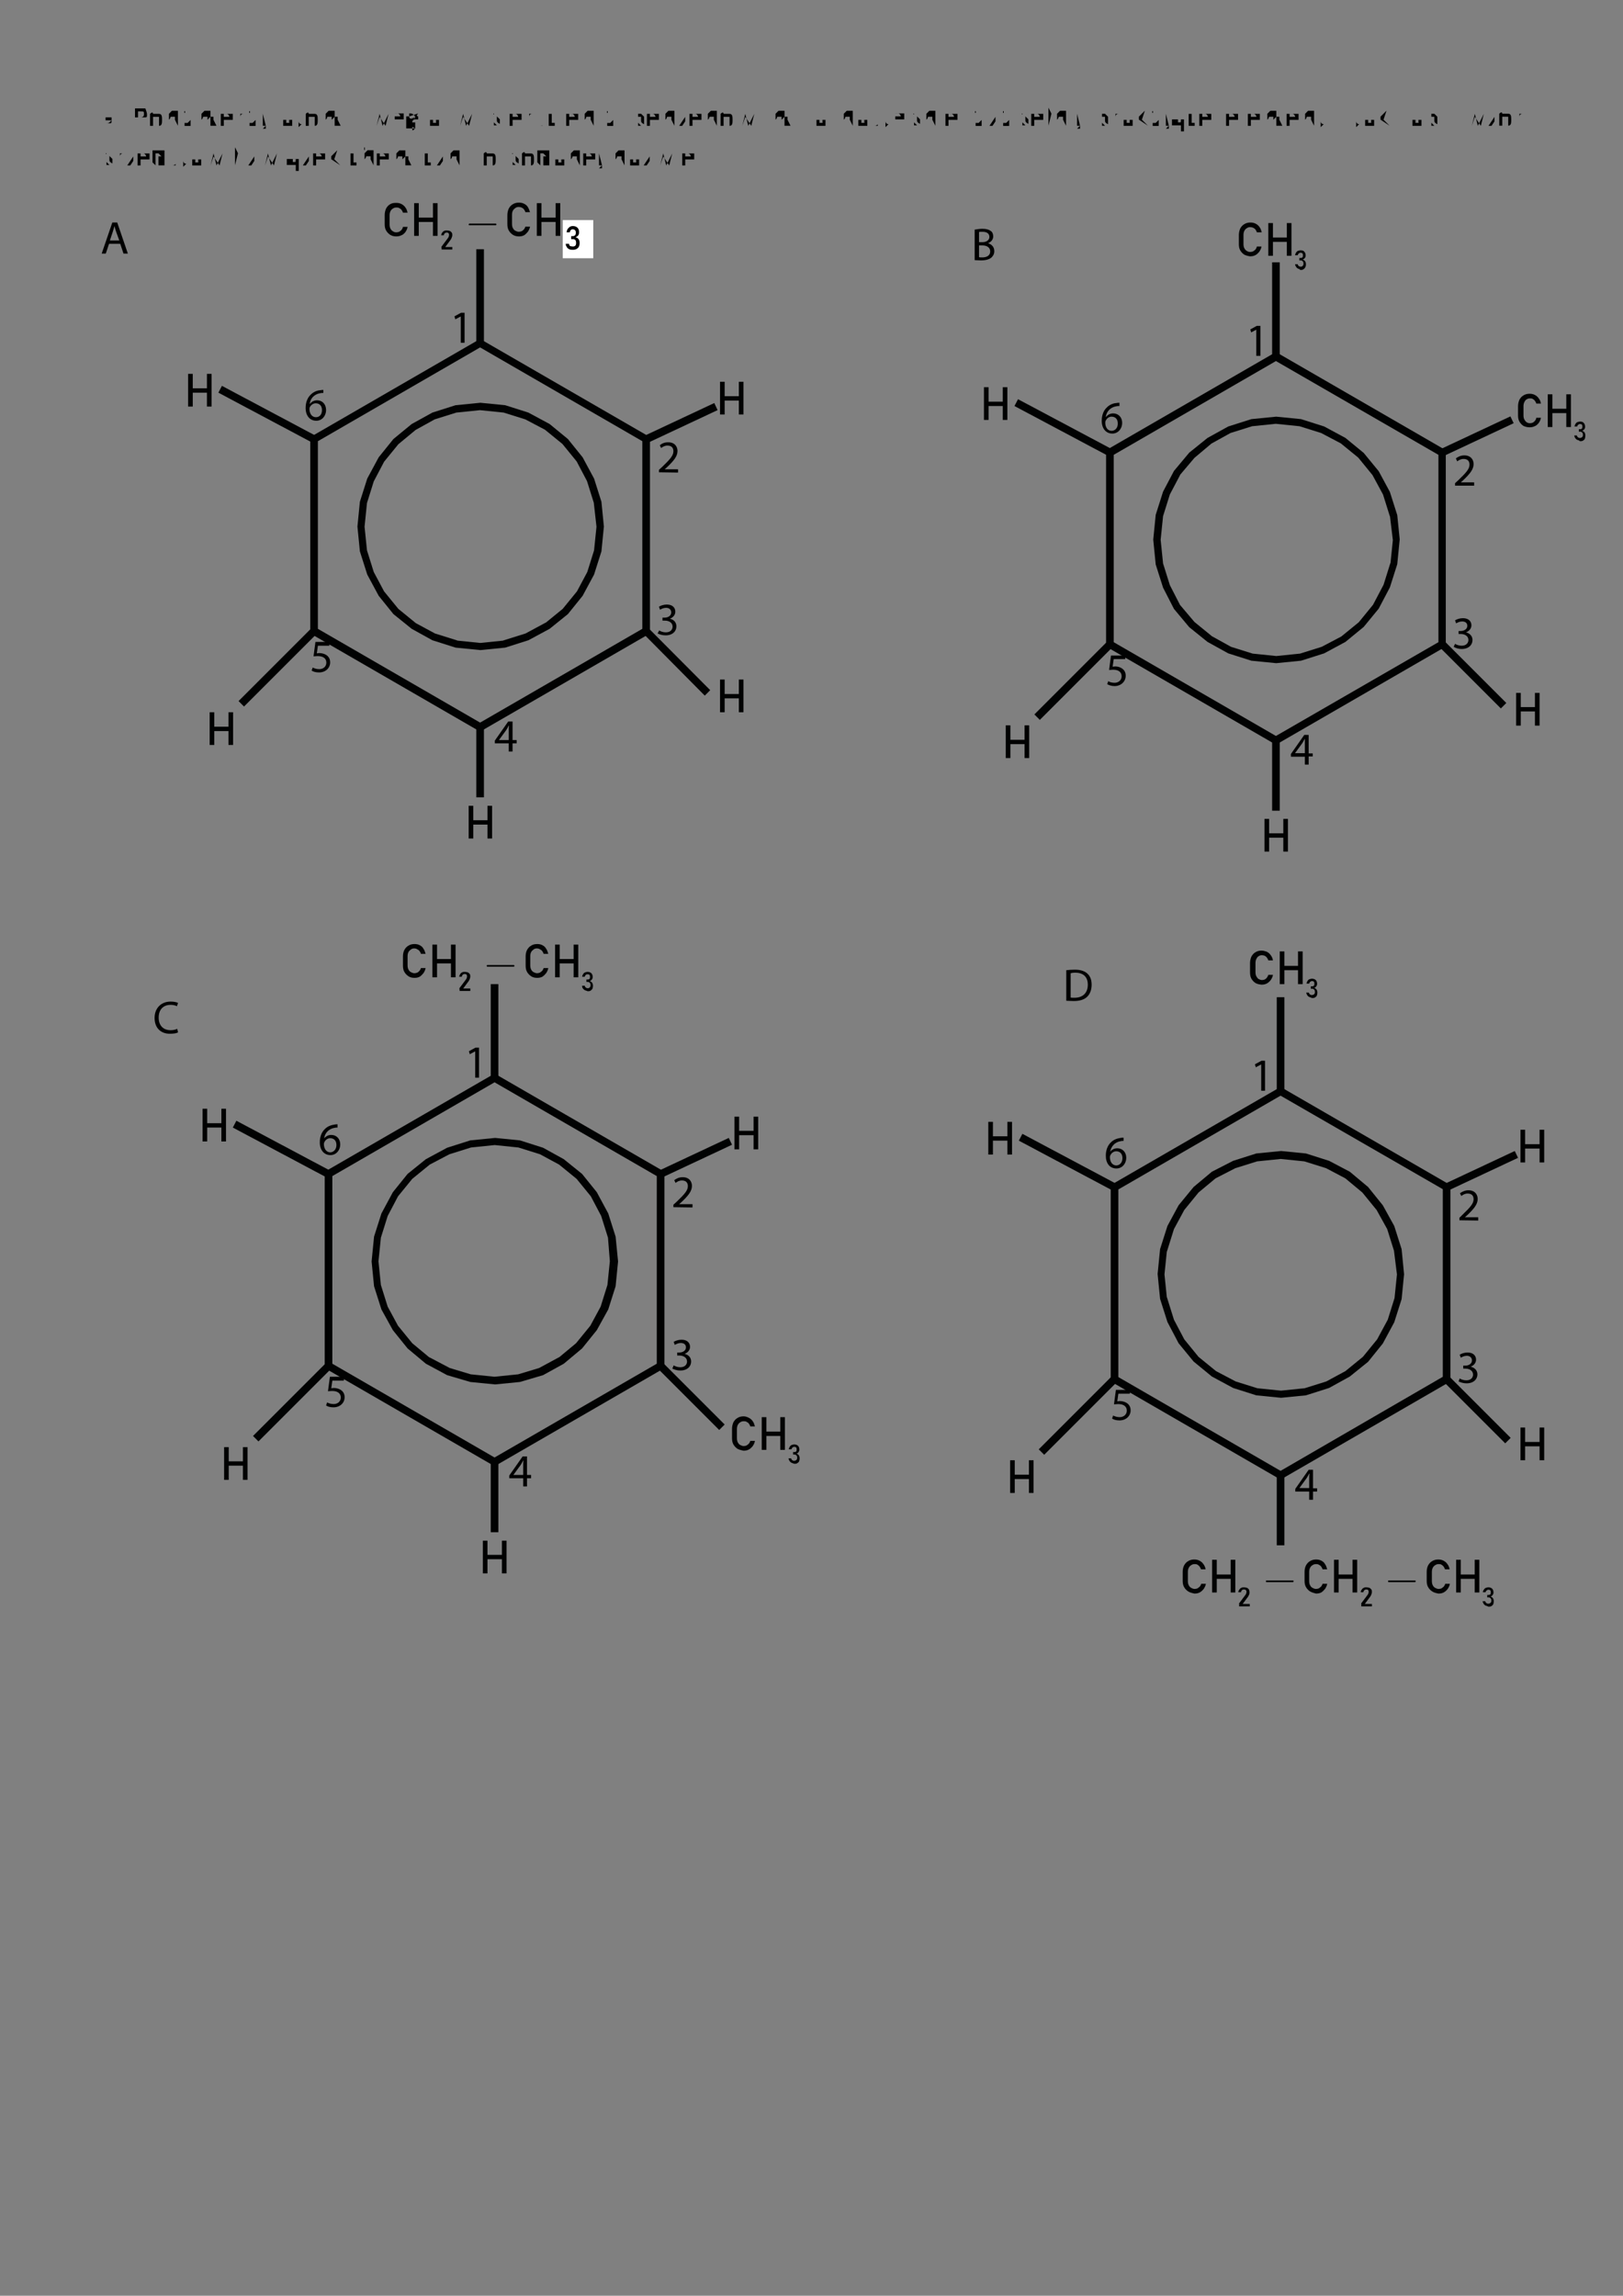<?xml version="1.0" encoding="utf-8"?>
<!-- Generator: Adobe Illustrator 25.1.0, SVG Export Plug-In . SVG Version: 6.00 Build 0)  -->
<svg version="1.1" id="Warstwa_1" xmlns="http://www.w3.org/2000/svg" xmlns:xlink="http://www.w3.org/1999/xlink" x="0px" y="0px"
	 viewBox="0 0 595.3 841.9" style="enable-background:new 0 0 595.3 841.9;" xml:space="preserve">
<rect x="0" y="0" width="595.3" height="841.9" fill="#808080" stroke="none"/>
<style type="text/css">
	.st0{clip-path:url(#SVGID_2_);}
	.st1{clip-path:url(#SVGID_4_);}
	.st2{clip-path:url(#SVGID_6_);}
	.st3{clip-path:url(#SVGID_8_);}
	.st4{clip-path:url(#SVGID_10_);}
	.st5{clip-path:url(#SVGID_12_);}
	.st6{clip-path:url(#SVGID_14_);}
	.st7{clip-path:url(#SVGID_16_);}
	.st8{fill:#010202;}
	.st9{fill:#FFFFFF;}
</style>
<symbol  id="font_1_3" viewBox="0 0 0 0">
	<path d="M0,0"/>
</symbol>
<symbol  id="font_1_358" viewBox="-0.1 -0.1 0.1 0.1">
	<path d="M0.1,0C0.1,0,0,0,0.1,0C0-0.1,0-0.1,0.1,0C0-0.1,0-0.1,0.1,0C0,0-0.1,0-0.1,0C-0.1,0,0,0,0.1,0C0,0.1,0,0.1,0.1,0
		C0,0.1,0,0.1,0.1,0C0,0,0.1,0,0.1,0z"/>
</symbol>
<symbol  id="font_1_3ef" viewBox="-0.2 -0.3 0.4 0.7">
	<path d="M0.2-0.1C0.2-0.2,0.2-0.2,0.2-0.1c0-0.1,0-0.1-0.1-0.1s0,0-0.1,0c0,0-0.1,0-0.1,0c0,0,0,0-0.1,0c0,0,0,0,0,0c0,0,0,0,0,0
		c0,0,0,0,0,0c0,0,0,0,0,0s0,0,0,0s0,0,0,0c0,0,0,0,0,0c0,0,0,0,0,0s0,0,0,0c0,0,0,0,0,0c0,0,0,0,0,0c0,0,0,0,0,0c0,0,0,0,0.1,0
		c0,0,0,0,0.1,0s0,0,0,0s0,0,0,0C0.1-0.2,0.1-0.2,0.2-0.1c-0.1,0-0.1,0-0.1,0c0,0,0,0,0,0c0,0,0,0,0,0c0,0,0,0-0.1,0h-0.1
		c0,0,0,0,0,0c0,0,0,0,0,0c0,0,0,0,0,0c0,0,0,0,0,0c0,0,0,0,0,0c0,0,0,0,0,0c0,0,0,0,0,0c0,0,0,0,0,0h0.1C0,0,0,0,0,0c0,0,0,0,0,0
		c0,0,0,0,0,0c0,0,0,0,0,0c0,0,0,0,0,0c0,0,0,0,0,0c0,0,0,0,0,0c0,0,0,0,0,0c0,0,0,0-0.1,0c0,0,0,0,0,0s0,0,0,0c0,0,0,0,0,0
		c0,0,0,0,0,0c0,0,0,0,0,0c0,0,0,0,0,0c0,0,0,0,0,0c0,0,0,0,0,0c0,0,0,0,0,0c0,0,0,0,0,0s0,0,0,0c0,0,0,0,0,0s0,0,0,0c0,0,0,0,0,0
		c0,0,0,0,0.1,0c0,0,0.1,0,0.1,0s0,0,0.1,0c0,0,0,0,0,0c0,0,0,0,0-0.1c0,0,0,0,0-0.1c0,0,0,0,0,0c0,0,0,0,0,0c0,0,0,0-0.1,0v0
		c0,0,0,0,0.1,0c0,0,0,0,0,0S0.2-0.1,0.2-0.1C0.2-0.1,0.2-0.1,0.2-0.1z"/>
</symbol>
<symbol  id="font_3_102" viewBox="-0.2 -0.2 0.4 0.5">
	<path d="M0.2-0.2C0.2-0.2,0.2-0.2,0.2-0.2C0.2-0.2,0.2-0.2,0.2-0.2C0.2-0.2,0.2-0.2,0.2-0.2C0.1-0.2,0.1-0.2,0.2-0.2
		C0.1-0.2,0.1-0.2,0.2-0.2C0.1-0.2,0.1-0.2,0.2-0.2L0.2-0.2c-0.1,0-0.1,0-0.1,0c0,0,0,0-0.1,0c0,0,0,0-0.1,0c0,0,0,0,0,0
		c0,0,0,0,0,0c0,0,0,0,0,0.1c0,0,0,0,0,0.1s0,0,0,0c0,0,0,0,0.1,0C0,0,0,0,0,0h0.1v0c0,0,0,0,0,0s0,0,0,0c0,0,0,0,0,0c0,0,0,0,0,0
		c0,0,0,0-0.1,0c0,0,0,0,0,0c0,0,0,0,0,0c0,0,0,0,0,0c0,0,0,0,0,0s0,0,0,0c0,0,0,0,0,0c0,0,0,0,0,0c0,0,0,0,0,0c0,0,0,0,0,0
		c0,0,0,0,0,0c0,0,0,0,0,0c0,0,0,0,0,0c0,0,0,0,0.1,0c0,0,0.1,0,0.1,0s0,0,0.1,0c0,0,0,0,0-0.1s0,0,0-0.1V-0.2 M0.1,0L0.1,0
		C0,0,0,0,0,0c0,0,0,0,0,0c0,0,0,0,0,0c0,0,0,0,0,0c0,0,0,0,0-0.1c0,0,0,0,0.1,0c0,0,0,0,0.1,0C0.1-0.2,0.1-0.1,0.1,0L0.1,0z"/>
</symbol>
<symbol  id="font_3_10c" viewBox="-0.2 -0.3 0.4 0.7">
	<path d="M0.2-0.3C0.2-0.3,0.2-0.3,0.2-0.3C0.2-0.3,0.2-0.3,0.2-0.3C0.2-0.3,0.2-0.3,0.2-0.3C0.2-0.3,0.2-0.3,0.2-0.3
		C0.2-0.3,0.2-0.3,0.2-0.3C0.1-0.3,0.1-0.3,0.2-0.3c-0.1,0-0.1,0-0.1,0c0,0,0,0,0,0.1c0,0,0,0,0,0c0,0,0,0,0,0c0,0,0,0,0,0
		c0,0,0,0,0,0l0,0v0.1h0c0,0,0,0-0.1,0s0,0-0.1,0c0,0,0,0-0.1,0c0,0,0,0,0,0c0,0,0,0,0,0c0,0,0,0,0,0.1c0,0,0,0,0,0.1s0,0,0,0
		s0,0,0.1,0c0,0,0.1,0,0.1,0h0.1v0c0,0,0,0,0,0s0,0,0,0c0,0,0,0,0,0c0,0,0,0,0,0c0,0,0,0-0.1,0c0,0,0,0,0,0c0,0,0,0,0,0c0,0,0,0,0,0
		c0,0,0,0,0,0s0,0,0,0c0,0,0,0,0,0c0,0,0,0,0,0c0,0,0,0,0,0c0,0,0,0,0,0c0,0,0,0,0,0c0,0,0,0,0,0c0,0,0,0,0,0c0,0,0,0,0.1,0
		c0,0,0.1,0,0.1,0s0,0,0.1,0c0,0,0,0,0-0.1s0,0,0-0.1v-0.3c0,0,0,0,0,0c0,0,0,0,0,0L0.2-0.3C0.1-0.2,0.1-0.2,0.2-0.3
		C0.1-0.2,0.1-0.2,0.2-0.3C0.1-0.3,0.1-0.3,0.2-0.3L0.2-0.3C0.2-0.3,0.2-0.3,0.2-0.3C0.2-0.3,0.2-0.3,0.2-0.3 M0.1,0.1L0.1,0.1
		C0,0.1,0,0.1,0,0.1c0,0,0,0,0,0c0,0,0,0,0,0c0,0,0,0,0,0c0,0,0,0,0-0.1c0,0,0,0,0.1,0c0,0,0,0,0.1,0C0-0.1,0.1-0.1,0.1,0.1L0.1,0.1
		z"/>
</symbol>
<symbol  id="font_3_10f" viewBox="-0.2 -0.3 0.4 0.7">
	<path d="M0.2-0.1c0,0,0-0.1,0-0.1c0,0,0-0.1,0-0.1c0,0,0,0-0.1,0S0-0.3,0-0.3c0,0,0,0,0,0c0,0,0,0,0,0s0,0,0,0s0,0,0,0v-0.1
		c0,0,0,0,0,0s0,0,0,0c0,0,0,0,0,0c0,0,0,0,0,0c0,0,0,0,0,0s0,0,0,0c0,0,0,0,0,0s0,0,0,0v0.7c0,0,0,0,0,0c0,0,0,0,0,0c0,0,0,0,0,0
		s0,0,0,0c0,0,0,0,0,0c0,0,0,0,0,0s0,0,0,0s0,0,0,0V0.1c0,0,0,0,0,0c0,0,0,0,0,0c0,0,0,0,0,0s0,0,0,0c0,0,0.1,0,0.1,0
		c0,0,0,0,0.1-0.1C0.2,0,0.2,0,0.2-0.1C0.2,0,0.2-0.1,0.2-0.1 M0.1-0.1C0.1-0.1,0.1-0.1,0.1-0.1c0,0.1,0,0.1,0,0.1s0,0,0,0
		c0,0,0,0-0.1,0c0,0,0,0,0,0s0,0,0,0s0,0,0,0c0,0,0,0,0,0v-0.2c0,0,0,0,0.1-0.1c0,0,0,0,0.1,0c0,0,0,0,0.1,0c0,0,0,0,0,0
		C0.1-0.2,0.1-0.2,0.1-0.1C0.1-0.1,0.1-0.1,0.1-0.1z"/>
</symbol>
<symbol  id="font_3_110" viewBox="-0.2 -0.2 0.3 0.5">
	<path d="M0.2-0.2C0.2-0.2,0.2-0.2,0.2-0.2C0.2-0.2,0.2-0.2,0.2-0.2C0.2-0.2,0.2-0.2,0.2-0.2C0.2-0.2,0.2-0.2,0.2-0.2
		C0.2-0.2,0.1-0.2,0.2-0.2C0.1-0.2,0.1-0.2,0.2-0.2C0.1-0.2,0.1-0.2,0.1-0.2c0,0,0,0,0,0c0,0-0.1,0-0.1,0s0,0-0.1,0c0,0,0,0,0,0.1
		c0,0,0,0.1,0,0.1c0,0,0,0.1,0,0.1c0,0,0,0.1,0,0.1c0,0,0,0,0.1,0c0,0,0.1,0,0.1,0c0,0,0,0,0,0c0,0,0,0,0,0s0,0,0,0c0,0,0,0,0,0
		s0,0,0,0c0,0,0,0,0,0c0,0,0,0,0,0s0,0,0,0c0,0,0,0,0,0c0,0,0,0,0,0c0,0,0,0,0,0c0,0,0,0,0,0s0,0,0,0c0,0,0,0,0,0c0,0-0.1,0-0.1,0
		c0,0,0-0.1,0-0.1c0,0,0-0.1,0-0.1c0,0,0,0,0-0.1c0,0,0,0,0,0c0,0,0,0,0.1,0C0.1-0.2,0.1-0.2,0.2-0.2C0.1-0.2,0.1-0.2,0.2-0.2
		C0.1-0.1,0.1-0.1,0.2-0.2C0.2-0.1,0.2-0.1,0.2-0.2C0.2-0.1,0.2-0.1,0.2-0.2C0.2-0.1,0.2-0.1,0.2-0.2C0.2-0.1,0.2-0.1,0.2-0.2
		C0.2-0.1,0.2-0.1,0.2-0.2z"/>
</symbol>
<symbol  id="font_3_11a" viewBox="-0.2 -0.3 0.4 0.7">
	<path d="M0.2-0.3C0.2-0.3,0.2-0.3,0.2-0.3C0.2-0.3,0.2-0.3,0.2-0.3C0.2-0.3,0.2-0.3,0.2-0.3C0.2-0.3,0.2-0.3,0.2-0.3
		C0.2-0.3,0.2-0.3,0.2-0.3C0.1-0.3,0.1-0.3,0.2-0.3C0.1-0.3,0.1-0.3,0.2-0.3C0.1-0.3,0.1-0.3,0.2-0.3L0.2-0.3c-0.1,0-0.1,0-0.1,0
		c0,0-0.1,0-0.1,0c0,0-0.1,0-0.1,0c0,0,0,0-0.1,0.1c0,0,0,0,0,0.1c0,0,0,0.1,0,0.1c0,0,0,0.1,0,0.1c0,0,0,0.1,0,0.1s0,0,0.1,0
		c0,0,0.1,0,0.1,0c0,0,0,0,0.1,0c0,0,0,0,0.1,0v0.3c0,0,0,0,0,0c0,0,0,0,0,0c0,0,0,0,0,0c0,0,0,0,0,0c0,0,0,0,0,0c0,0,0,0,0,0
		c0,0,0,0,0,0c0,0,0,0,0,0V-0.3 M0.1,0C0.1,0,0.1,0,0.1,0C0,0.1,0,0.1,0,0.1c0,0,0,0-0.1,0s0,0,0,0c0,0,0,0,0-0.1c0,0,0,0,0-0.1
		c0,0,0,0,0-0.1c0,0,0,0,0-0.1c0,0,0,0,0,0c0,0,0,0,0.1,0c0,0,0,0,0,0c0,0,0,0,0,0c0,0,0,0,0,0c0,0,0,0,0,0V0z"/>
</symbol>
<symbol  id="font_3_11e" viewBox="-0.2 -0.2 0.4 0.5">
	<path d="M0.2,0C0.2,0,0.2,0,0.2,0C0.2,0,0.2,0,0.2,0l-0.3,0c0,0,0,0,0-0.1s0,0,0-0.1s0,0,0,0s0,0,0.1,0c0,0,0,0,0.1,0c0,0,0,0,0,0
		c0,0,0,0,0,0c0,0,0,0,0,0c0,0,0,0,0,0c0,0,0,0,0,0s0,0,0,0c0,0,0,0,0,0c0,0,0,0,0,0c0,0,0,0,0,0c0,0,0,0,0,0c0,0,0,0,0,0
		c0,0,0,0,0,0c0,0,0,0,0,0s0,0,0,0c0,0,0,0-0.1,0c0,0-0.1,0-0.1,0c0,0,0,0-0.1,0s0,0,0,0.1s0,0.1,0,0.1c0,0,0,0.1,0,0.1
		c0,0,0,0.1,0,0.1c0,0,0,0,0.1,0c0,0,0.1,0,0.1,0c0,0,0.1,0,0.1,0c0,0,0,0,0.1,0C0.2,0.2,0.2,0.1,0.2,0C0.2,0.1,0.2,0.1,0.2,0L0.2,0
		 M0.1,0C0.1,0.1,0.1,0.1,0.1,0C0.1,0.2,0,0.2,0,0.2c0,0,0,0-0.1,0s0,0,0,0s0,0,0,0c0,0,0,0,0-0.1H0.1z"/>
</symbol>
<symbol  id="font_3_127" viewBox="-0.2 -0.3 0.4 0.7">
	<path d="M0.2,0.1C0.2,0.1,0.2,0.1,0.2,0.1C0.2,0.1,0.2,0.1,0.2,0.1l-0.3,0c0,0,0,0,0-0.1s0,0,0-0.1s0,0,0,0c0,0,0,0,0.1,0
		c0,0,0,0,0.1,0c0,0,0,0,0,0c0,0,0,0,0,0c0,0,0,0,0,0c0,0,0,0,0,0c0,0,0,0,0,0s0,0,0,0c0,0,0,0,0,0c0,0,0,0,0,0c0,0,0,0,0,0
		c0,0,0,0,0,0c0,0,0,0,0,0L0.1-0.2c0,0,0,0,0,0c0,0,0,0,0,0c0,0,0,0,0,0c0,0,0,0,0,0h0.1c0,0,0,0,0,0c0,0,0,0,0,0c0,0,0,0,0,0
		c0,0,0,0,0,0c0,0,0,0,0,0c0,0,0,0,0,0c0,0,0,0,0,0c0,0,0,0,0,0c0,0-0.1,0-0.1,0s0,0,0,0.1c0,0,0,0,0,0s0,0,0,0c0,0,0,0,0,0
		c0,0,0,0,0,0l0,0c0,0,0,0,0,0c0,0,0,0,0,0c0,0-0.1,0-0.1,0s0,0-0.1,0c0,0,0,0,0,0.1s0,0.1,0,0.1c0,0,0,0.1,0,0.1c0,0,0,0.1,0,0.1
		c0,0,0,0,0.1,0c0,0,0.1,0,0.1,0c0,0,0.1,0,0.1,0c0,0,0,0,0.1,0C0.2,0.2,0.2,0.2,0.2,0.1C0.2,0.2,0.2,0.1,0.2,0.1L0.2,0.1 M0.1,0.1
		C0.1,0.2,0.1,0.2,0.1,0.1C0.1,0.3,0,0.3,0,0.3c0,0,0,0-0.1,0s0,0,0,0s0,0,0,0c0,0,0,0,0-0.1H0.1z"/>
</symbol>
<symbol  id="font_3_150" viewBox="-0.2 -0.3 0.4 0.7">
	<path d="M0.2,0.3C0.2,0.3,0.2,0.3,0.2,0.3C0.2,0.3,0.2,0.3,0.2,0.3L0.2,0.3C0.1,0.2,0.1,0.2,0.2,0.3c-0.1-0.1,0-0.1,0-0.1
		c0,0,0,0,0-0.1s0,0,0,0c0,0,0,0-0.1,0S0,0,0,0c0,0,0,0-0.1,0c0,0,0,0,0,0c0,0,0,0,0,0c0,0,0,0,0,0c0,0,0,0,0,0c0,0,0,0,0,0l0.1,0
		c0,0,0,0,0.1,0c0,0,0,0,0,0c0,0,0,0,0,0c0,0,0,0,0-0.1c0,0,0,0,0-0.1s0,0,0,0c0,0,0,0-0.1,0c0,0-0.1,0-0.1,0c0,0-0.1,0-0.1,0
		c0,0,0,0-0.1,0s0,0,0,0c0,0,0,0,0,0c0,0,0,0,0,0s0,0,0,0c0,0,0,0,0,0c0,0,0,0,0,0c0,0,0,0,0,0c0,0,0,0,0,0c0,0,0,0,0,0.1s0,0,0,0
		c0,0,0,0,0,0c0,0,0,0,0,0.1c0,0,0,0,0,0.1s0,0,0,0.1s0,0,0.1,0c0,0,0,0,0.1,0c0,0,0,0,0,0c0,0,0,0,0,0L0.2,0.3
		C0.2,0.3,0.2,0.3,0.2,0.3C0.2,0.3,0.2,0.3,0.2,0.3 M0.1,0.2C0.1,0.2,0.1,0.2,0.1,0.2C0,0.3,0,0.3,0.1,0.2C0,0.3,0,0.3-0.1,0.3
		c0,0,0,0,0,0c0,0,0,0,0,0c0,0,0,0,0,0c0,0,0-0.1,0-0.1C-0.1,0.1,0,0.1,0.1,0.2C0,0.1,0,0.1,0.1,0.2C0,0.1,0.1,0.1,0.1,0.2
		C0.1,0.1,0.1,0.1,0.1,0.2C0.1,0.1,0.1,0.2,0.1,0.2 M0.1-0.2C0.1-0.2,0.1-0.1,0.1-0.2C0.1-0.1,0.1-0.1,0.1-0.2l-0.2,0.1c0,0,0,0,0,0
		c0,0,0,0,0,0c0,0,0,0,0,0c0,0,0,0,0,0c0,0,0,0,0,0c0,0,0.1,0,0.1,0C0-0.3,0-0.3,0.1-0.2C0.1-0.3,0.1-0.2,0.1-0.2
		C0.1-0.2,0.1-0.2,0.1-0.2C0.1-0.2,0.1-0.2,0.1-0.2z"/>
</symbol>
<symbol  id="font_3_15a" viewBox="-0.2 -0.3 0.4 0.7">
	<path d="M0.2-0.3C0.2-0.3,0.2-0.3,0.2-0.3C0.2-0.3,0.2-0.3,0.2-0.3C0.2-0.3,0.2-0.3,0.2-0.3C0.2-0.3,0.2-0.3,0.2-0.3
		C0.1-0.3,0.1-0.3,0.2-0.3C0.1-0.3,0.1-0.3,0.2-0.3C0.1-0.3,0.1-0.3,0.2-0.3C0.1-0.3,0.1-0.3,0.2-0.3L0.1-0.1c0,0,0,0,0,0.1s0,0,0,0
		s0,0,0,0c0,0,0,0,0,0c0,0,0,0-0.1,0s0,0-0.1-0.1v-0.3c0,0,0,0,0,0c0,0,0,0,0,0s0,0,0,0c0,0,0,0,0,0c0,0,0,0,0,0s0,0,0,0
		c0,0,0,0,0,0c0,0,0,0,0,0v0.7c0,0,0,0,0,0c0,0,0,0,0,0c0,0,0,0,0,0s0,0,0,0c0,0,0,0,0,0c0,0,0,0,0,0s0,0,0,0s0,0,0,0V0.1
		c0,0,0,0,0.1,0.1c0,0,0,0,0.1,0c0,0,0.1,0,0.1,0c0,0,0,0,0,0s0,0,0-0.1c0,0,0,0,0-0.1V-0.3z"/>
</symbol>
<symbol  id="font_3_15d" viewBox="0 -0.3 0.1 0.7">
	<path d="M0-0.3C0-0.3,0-0.3,0-0.3C0-0.3,0-0.3,0-0.3C0-0.3,0-0.3,0-0.3C0-0.3,0-0.3,0-0.3C0-0.3,0-0.3,0-0.3C0-0.3,0-0.3,0-0.3
		C0-0.3,0-0.3,0-0.3C0-0.3,0-0.3,0-0.3L0,0.1c0,0,0,0,0,0c0,0,0,0,0,0c0,0,0,0,0,0s0,0,0,0c0,0,0,0,0,0s0,0,0,0s0,0,0,0s0,0,0,0
		V-0.3 M0,0.3C0,0.3,0,0.2,0,0.3C0,0.2,0,0.2,0,0.3C0,0.2,0,0.2,0,0.3C0,0.2,0,0.3,0,0.3C0,0.3,0,0.3,0,0.3C0,0.3,0,0.3,0,0.3
		C0,0.3,0,0.3,0,0.3C0,0.3,0,0.3,0,0.3z"/>
</symbol>
<symbol  id="font_3_169" viewBox="-0.1 -0.4 0.2 0.8">
	<path d="M0.1-0.2C0.1-0.3,0.1-0.3,0.1-0.2c0-0.1,0-0.1,0-0.1s0,0,0,0c0,0,0,0-0.1,0c0,0,0,0,0,0c0,0,0,0,0,0s0,0,0,0c0,0,0,0,0,0
		c0,0,0,0,0,0c0,0,0,0,0,0c0,0,0,0,0,0c0,0,0,0,0,0c0,0,0,0,0,0c0,0,0,0,0,0c0,0,0,0,0,0c0,0,0,0,0,0c0,0,0,0,0,0
		C0-0.3,0-0.3,0.1-0.2C0-0.3,0-0.3,0.1-0.2C0-0.3,0-0.3,0.1-0.2L0,0.2c0,0,0,0,0,0s0,0,0,0c0,0,0,0,0,0c0,0,0,0,0,0s0,0,0,0s0,0,0,0
		c0,0,0,0,0,0s0,0,0,0V-0.2 M0.1,0.4C0.1,0.3,0.1,0.3,0.1,0.4C0.1,0.3,0.1,0.3,0.1,0.4C0,0.3,0,0.3,0.1,0.4C0,0.3,0,0.3,0.1,0.4
		C0,0.4,0,0.4,0.1,0.4C0,0.4,0,0.4,0.1,0.4C0.1,0.4,0.1,0.4,0.1,0.4C0.1,0.4,0.1,0.4,0.1,0.4z"/>
</symbol>
<symbol  id="font_3_16c" viewBox="-0.2 -0.3 0.4 0.7">
	<path d="M0.2-0.3C0.2-0.3,0.2-0.3,0.2-0.3C0.2-0.3,0.2-0.3,0.2-0.3C0.2-0.3,0.2-0.3,0.2-0.3C0.2-0.3,0.1-0.3,0.2-0.3
		C0.1-0.3,0.1-0.3,0.2-0.3C0.1-0.3,0.1-0.3,0.2-0.3C0.1-0.3,0.1-0.3,0.2-0.3C0.1-0.3,0.1-0.3,0.2-0.3l-0.3,0.2v-0.2c0,0,0,0,0,0
		c0,0,0,0,0,0s0,0,0,0c0,0,0,0,0,0c0,0,0,0,0,0s0,0,0,0c0,0,0,0,0,0c0,0,0,0,0,0v0.7c0,0,0,0,0,0c0,0,0,0,0,0c0,0,0,0,0,0s0,0,0,0
		c0,0,0,0,0,0c0,0,0,0,0,0s0,0,0,0s0,0,0,0v-0.4l0.2,0.2c0,0,0,0,0,0c0,0,0,0,0,0c0,0,0,0,0,0c0,0,0,0,0,0c0,0,0,0,0,0c0,0,0,0,0,0
		c0,0,0,0,0,0c0,0,0,0,0,0c0,0,0,0,0,0c0,0,0,0,0,0L0-0.1L0.2-0.3C0.2-0.3,0.2-0.3,0.2-0.3C0.2-0.3,0.2-0.3,0.2-0.3z"/>
</symbol>
<symbol  id="font_3_16f" viewBox="0 -0.3 0.1 0.7">
	<path d="M0-0.3C0-0.3,0-0.3,0-0.3C0-0.3,0-0.3,0-0.3C0-0.3,0-0.3,0-0.3C0-0.3,0-0.3,0-0.3C0-0.3,0-0.3,0-0.3C0-0.3,0-0.3,0-0.3
		C0-0.3,0-0.3,0-0.3C0-0.3,0-0.3,0-0.3L0,0.3c0,0,0,0,0,0c0,0,0,0,0,0c0,0,0,0,0,0s0,0,0,0c0,0,0,0,0,0s0,0,0,0s0,0,0,0s0,0,0,0
		V-0.3z"/>
</symbol>
<symbol  id="font_3_173" viewBox="-0.1 -0.3 0.2 0.7">
	<path d="M0.1,0.1C0.1,0.1,0.1,0.1,0.1,0.1C0.1,0.1,0.1,0.1,0.1,0.1C0.1,0.1,0.1,0.1,0.1,0.1C0.1,0.1,0.1,0.1,0.1,0.1L0.1,0.1L0-0.3
		c0,0,0,0,0,0c0,0,0,0,0,0s0,0,0,0c0,0,0,0,0,0c0,0,0,0,0,0s0,0,0,0s0,0,0,0c0,0,0,0,0,0V0l-0.1,0c0,0,0,0,0,0c0,0,0,0,0,0
		c0,0,0,0,0,0s0,0,0,0c0,0,0,0,0,0c0,0,0,0,0,0l0.1,0v0.3c0,0,0,0,0,0s0,0,0,0s0,0,0,0s0,0,0,0c0,0,0,0,0,0c0,0,0,0,0,0s0,0,0,0
		s0,0,0,0L0.1,0.1L0.1,0.1C0.1,0.2,0.1,0.2,0.1,0.1C0.1,0.2,0.1,0.1,0.1,0.1z"/>
</symbol>
<symbol  id="font_3_175" viewBox="-0.3 -0.2 0.7 0.5">
	<path d="M0.3-0.2C0.3-0.2,0.3-0.2,0.3-0.2C0.3-0.2,0.3-0.2,0.3-0.2C0.3-0.2,0.3-0.2,0.3-0.2C0.3-0.2,0.3-0.2,0.3-0.2
		C0.3-0.2,0.3-0.2,0.3-0.2C0.3-0.2,0.3-0.2,0.3-0.2C0.3-0.2,0.2-0.2,0.3-0.2C0.2-0.2,0.2-0.2,0.3-0.2L0.2,0c0,0,0,0,0,0.1s0,0,0,0
		s0,0,0,0s0,0,0,0c0,0,0,0-0.1,0c0,0,0,0-0.1-0.1v-0.3c0,0,0,0,0,0c0,0,0,0,0,0c0,0,0,0,0,0s0,0,0,0c0,0,0,0,0,0c0,0,0,0,0,0
		c0,0,0,0,0,0c0,0,0,0,0,0V0c0,0,0,0,0,0.1s0,0,0,0s0,0,0,0c0,0,0,0,0,0c0,0,0,0-0.1,0s0,0-0.1-0.1v-0.3c0,0,0,0,0,0c0,0,0,0,0,0
		s0,0,0,0s0,0,0,0c0,0,0,0,0,0s0,0,0,0c0,0,0,0,0,0c0,0,0,0,0,0v0.4c0,0,0,0,0,0c0,0,0,0,0,0c0,0,0,0,0,0c0,0,0,0,0,0c0,0,0,0,0,0
		c0,0,0,0,0,0c0,0,0,0,0,0c0,0,0,0,0,0V0.2c0,0,0,0,0.1,0.1c0,0,0,0,0.1,0c0,0,0,0,0,0c0,0,0,0,0,0c0,0,0,0,0,0c0,0,0,0,0,0
		c0,0,0,0,0,0c0,0,0,0,0,0c0,0,0,0,0,0c0,0,0,0,0,0c0,0,0.1,0,0.1,0c0,0,0,0,0,0c0,0,0,0,0-0.1c0,0,0,0,0-0.1V-0.2z"/>
</symbol>
<symbol  id="font_3_176" viewBox="-0.2 -0.2 0.4 0.5">
	<path d="M0.2-0.2C0.2-0.2,0.2-0.2,0.2-0.2C0.2-0.2,0.2-0.2,0.2-0.2C0.2-0.2,0.2-0.2,0.2-0.2C0.2-0.2,0.2-0.2,0.2-0.2
		C0.1-0.2,0.1-0.2,0.2-0.2C0.1-0.2,0.1-0.2,0.2-0.2C0.1-0.2,0.1-0.2,0.2-0.2C0.1-0.2,0.1-0.2,0.2-0.2L0.1,0c0,0,0,0,0,0.1s0,0,0,0
		s0,0,0,0c0,0,0,0,0,0c0,0,0,0-0.1,0s0,0-0.1-0.1v-0.3c0,0,0,0,0,0c0,0,0,0,0,0s0,0,0,0c0,0,0,0,0,0c0,0,0,0,0,0s0,0,0,0
		c0,0,0,0,0,0c0,0,0,0,0,0v0.4c0,0,0,0,0,0c0,0,0,0,0,0c0,0,0,0,0,0c0,0,0,0,0,0c0,0,0,0,0,0c0,0,0,0,0,0c0,0,0,0,0,0c0,0,0,0,0,0
		V0.2c0,0,0,0,0.1,0.1c0,0,0,0,0.1,0c0,0,0.1,0,0.1,0c0,0,0,0,0,0s0,0,0-0.1c0,0,0,0,0-0.1V-0.2z"/>
</symbol>
<symbol  id="font_3_17d" viewBox="-0.2 -0.2 0.4 0.5">
	<path d="M0.2,0C0.2,0,0.2-0.1,0.2,0c0-0.1,0-0.2-0.1-0.2c0,0,0,0-0.1-0.1c0,0-0.1,0-0.1,0c0,0-0.1,0-0.1,0c0,0,0,0-0.1,0s0,0,0,0.1
		s0,0.1,0,0.1c0,0,0,0.1,0,0.1c0,0,0,0.1,0,0.1c0,0,0,0,0.1,0.1s0.1,0,0.1,0c0,0,0.1,0,0.1,0c0,0,0,0,0.1,0S0.2,0.1,0.2,0
		C0.2,0.1,0.2,0,0.2,0 M0.1,0C0.1,0,0.1,0,0.1,0c0,0.1,0,0.1,0,0.1s0,0,0,0c0,0,0,0-0.1,0c0,0,0,0-0.1,0c0,0,0,0,0,0c0,0,0,0,0-0.1
		c0,0,0,0,0-0.1c0,0,0,0,0-0.1c0,0,0,0,0-0.1c0,0,0,0,0,0c0,0,0,0,0.1,0c0,0,0,0,0.1,0s0,0,0,0S0.1-0.1,0.1,0C0.1,0,0.1,0,0.1,0z"/>
</symbol>
<symbol  id="font_3_17f" viewBox="-0.2 -0.3 0.4 0.7">
	<path d="M0.2-0.1C0.2-0.1,0.2-0.2,0.2-0.1c0-0.1,0-0.2-0.1-0.2c0,0,0,0-0.1-0.1c0,0-0.1,0-0.1,0c0,0-0.1,0-0.1,0c0,0,0,0-0.1,0
		s0,0,0,0.1s0,0.1,0,0.1c0,0,0,0.1,0,0.1c0,0,0,0.1,0,0.1c0,0,0,0,0.1,0.1s0.1,0,0.1,0c0,0,0.1,0,0.1,0c0,0,0,0,0.1,0S0.2,0,0.2-0.1
		C0.2,0,0.2-0.1,0.2-0.1 M0.1-0.1C0.1-0.1,0.1-0.1,0.1-0.1c0,0.1,0,0.1,0,0.1s0,0,0,0c0,0,0,0-0.1,0c0,0,0,0-0.1,0c0,0,0,0,0,0
		c0,0,0,0,0-0.1c0,0,0,0,0-0.1c0,0,0,0,0-0.1c0,0,0,0,0-0.1c0,0,0,0,0,0c0,0,0,0,0.1,0c0,0,0,0,0.1,0s0,0,0,0S0.1-0.2,0.1-0.1
		C0.1-0.2,0.1-0.1,0.1-0.1 M0,0.3C0,0.3,0,0.3,0,0.3C0,0.3,0.1,0.3,0,0.3C0.1,0.3,0.1,0.3,0,0.3C0.1,0.3,0.1,0.3,0,0.3
		C0.1,0.3,0.1,0.3,0,0.3C0.1,0.3,0.1,0.3,0,0.3C0.1,0.3,0.1,0.3,0,0.3C0.1,0.3,0.1,0.3,0,0.3l0-0.1c0,0,0,0,0,0c0,0,0,0,0,0
		c0,0,0,0,0,0c0,0,0,0,0,0c0,0,0,0,0,0s0,0,0,0c0,0,0,0,0,0c0,0,0,0,0,0L0,0.3 M-0.1,0.1L-0.1,0.1z"/>
</symbol>
<symbol  id="font_3_189" viewBox="-0.2 -0.3 0.4 0.7">
	<path d="M0.2,0.1c0,0,0-0.1,0-0.1c0,0,0-0.1,0-0.1c0,0,0,0-0.1,0c0,0-0.1,0-0.1,0c0,0,0,0,0,0s0,0,0,0c0,0,0,0,0,0s0,0,0,0v-0.2
		c0,0,0,0,0,0s0,0,0,0s0,0,0,0c0,0,0,0,0,0c0,0,0,0,0,0s0,0,0,0c0,0,0,0,0,0c0,0,0,0,0,0v0.6c0,0,0,0,0,0c0,0,0,0,0,0s0,0,0,0
		c0,0,0,0,0,0c0,0,0,0,0,0c0,0,0,0,0,0s0,0,0,0c0,0,0,0,0,0V0.2c0,0,0,0,0,0s0,0,0,0c0,0,0,0,0,0c0,0,0,0,0,0c0,0,0.1,0,0.1,0
		s0,0,0.1-0.1C0.2,0.2,0.2,0.2,0.2,0.1C0.2,0.2,0.2,0.1,0.2,0.1 M0.1,0.1C0.1,0.1,0.1,0.1,0.1,0.1c0,0.1,0,0.1,0,0.1c0,0,0,0,0,0
		c0,0,0,0-0.1,0c0,0,0,0,0,0c0,0,0,0,0,0c0,0,0,0,0,0c0,0,0,0,0,0V0c0,0,0,0,0.1-0.1c0,0,0,0,0.1,0c0,0,0,0,0.1,0c0,0,0,0,0,0
		C0.1,0,0.1,0,0.1,0.1C0.1,0,0.1,0.1,0.1,0.1z"/>
</symbol>
<symbol  id="font_3_18c" viewBox="-0.1 -0.2 0.3 0.5">
	<path d="M0.1,0.2C0.1,0.2,0.1,0.2,0.1,0.2C0.1,0.2,0.1,0.2,0.1,0.2C0.1,0.2,0.1,0.2,0.1,0.2C0.1,0.2,0.1,0.1,0.1,0.2
		C0.1,0.1,0.1,0.2,0.1,0.2C0.1,0.2,0.1,0.2,0.1,0.2C0.1,0.2,0.1,0.2,0.1,0.2C0.1,0.2,0.1,0.2,0.1,0.2C0.1,0.2,0,0.2,0.1,0.2
		C0,0.2,0,0.1,0,0.1c0,0,0,0,0,0s0,0,0,0v-0.3c0,0,0,0,0,0c0,0,0,0,0,0s0,0,0,0c0,0,0,0,0,0c0,0,0,0,0,0s0,0,0,0c0,0,0,0,0,0
		c0,0,0,0,0,0v0.4c0,0,0,0,0,0c0,0,0,0,0,0c0,0,0,0,0,0c0,0,0,0,0,0c0,0,0,0,0,0c0,0,0,0,0,0c0,0,0,0,0,0c0,0,0,0,0,0V0.2
		c0,0,0,0,0,0c0,0,0,0,0,0C0,0.2,0,0.2,0.1,0.2C0,0.2,0.1,0.2,0.1,0.2C0.1,0.2,0.1,0.2,0.1,0.2C0.1,0.2,0.1,0.2,0.1,0.2
		C0.1,0.2,0.1,0.2,0.1,0.2C0.1,0.2,0.1,0.2,0.1,0.2C0.1,0.2,0.1,0.2,0.1,0.2C0.1,0.2,0.1,0.2,0.1,0.2C0.1,0.2,0.1,0.2,0.1,0.2
		C0.1,0.2,0.1,0.2,0.1,0.2z"/>
</symbol>
<symbol  id="font_3_190" viewBox="-0.2 -0.2 0.3 0.5">
	<path d="M0.2-0.1C0.2-0.1,0.2-0.1,0.2-0.1c0-0.1,0-0.1,0-0.1s0,0-0.1,0s0,0-0.1,0c0,0,0,0,0,0c0,0,0,0,0,0c0,0,0,0,0,0c0,0,0,0,0,0
		s0,0,0,0s0,0,0,0c0,0,0,0,0,0s0,0,0,0s0,0,0,0c0,0,0,0,0,0c0,0,0,0,0,0c0,0,0,0,0,0c0,0,0,0,0,0c0,0,0,0,0,0c0,0,0,0,0,0s0,0,0,0
		C0.1-0.2,0.1-0.1,0.2-0.1C0.1-0.1,0.1-0.1,0.2-0.1C0.1-0.1,0.1-0.1,0.2-0.1c-0.1,0-0.1,0-0.1,0s0,0,0,0c0,0,0,0,0,0c0,0,0,0,0,0
		c0,0,0,0,0,0s0,0,0,0c0,0,0,0,0,0.1c0,0,0,0,0,0c0,0,0,0,0,0c0,0,0,0,0,0c0,0,0,0,0.1,0c0,0,0,0,0,0s0,0,0,0s0,0,0,0c0,0,0,0,0,0
		c0,0,0,0,0,0c0,0,0,0,0,0c0,0,0,0,0,0c0,0,0,0,0,0c0,0,0,0,0,0c0,0,0,0,0,0c0,0,0,0,0,0c0,0,0,0,0,0c0,0,0,0,0,0s0,0,0,0
		c0,0,0,0,0,0c0,0,0,0,0,0c0,0,0,0,0,0c0,0,0,0,0,0c0,0,0,0,0,0c0,0,0,0,0,0c0,0,0,0,0,0c0,0,0,0,0,0s0,0,0,0s0,0,0,0c0,0,0,0,0,0
		C0.1,0,0.1,0,0.2-0.1C0.1,0,0.1,0,0.2-0.1C0.2-0.1,0.2-0.1,0.2-0.1z"/>
</symbol>
<symbol  id="font_3_191" viewBox="-0.2 -0.3 0.3 0.7">
	<path d="M0.2-0.2C0.2-0.2,0.2-0.2,0.2-0.2c0-0.1,0-0.1,0-0.1s0,0-0.1,0s0,0-0.1,0c0,0,0,0,0,0c0,0,0,0,0,0c0,0,0,0,0,0c0,0,0,0,0,0
		s0,0,0,0s0,0,0,0c0,0,0,0,0,0s0,0,0,0s0,0,0,0c0,0,0,0,0,0c0,0,0,0,0,0c0,0,0,0,0,0c0,0,0,0,0,0c0,0,0,0,0,0c0,0,0,0,0,0s0,0,0,0
		C0.1-0.3,0.1-0.3,0.2-0.2C0.1-0.2,0.1-0.2,0.2-0.2C0.1-0.2,0.1-0.2,0.2-0.2c-0.1,0-0.1,0-0.1,0s0,0,0,0c0,0,0,0,0,0c0,0,0,0,0,0
		c0,0,0,0,0,0s0,0,0,0c0,0,0,0,0,0.1c0,0,0,0,0,0c0,0,0,0,0,0c0,0,0,0,0,0c0,0,0,0,0.1,0c0,0,0,0,0,0s0,0,0,0s0,0,0,0c0,0,0,0,0,0
		c0,0,0,0,0,0c0,0,0,0,0,0c0,0,0,0,0,0c0,0,0,0,0,0c0,0,0,0,0,0c0,0,0,0,0,0c0,0,0,0,0,0c0,0,0,0,0,0c0,0,0,0,0,0s0,0,0,0
		c0,0,0,0,0,0c0,0,0,0,0,0c0,0,0,0,0,0c0,0,0,0,0,0c0,0,0,0,0,0c0,0,0,0,0,0c0,0,0,0,0,0c0,0,0,0,0,0s0,0,0,0s0,0,0,0c0,0,0,0,0,0
		C0.1-0.1,0.1-0.1,0.2-0.2C0.1-0.1,0.1-0.1,0.2-0.2C0.2-0.2,0.2-0.2,0.2-0.2 M0,0.3C0,0.3,0,0.3,0,0.3C0.1,0.3,0.1,0.3,0,0.3
		C0.1,0.3,0.1,0.3,0,0.3C0.1,0.3,0.1,0.3,0,0.3C0.1,0.3,0.1,0.3,0,0.3C0.1,0.3,0.1,0.3,0,0.3C0.1,0.3,0.1,0.3,0,0.3
		C0.1,0.3,0.1,0.3,0,0.3l0-0.1c0,0,0,0,0,0c0,0,0,0,0,0c0,0,0,0,0,0c0,0,0,0,0,0c0,0,0,0,0,0s0,0,0,0c0,0,0,0,0,0c0,0,0,0,0,0L0,0.3
		 M-0.1,0.1L-0.1,0.1z"/>
</symbol>
<symbol  id="font_3_19a" viewBox="-0.1 -0.3 0.3 0.6">
	<path d="M0.1-0.2C0.1-0.3,0.1-0.3,0.1-0.2C0.1-0.3,0.1-0.3,0.1-0.2C0.1-0.3,0.1-0.3,0.1-0.2C0.1-0.3,0.1-0.3,0.1-0.2
		C0.1-0.3,0.1-0.3,0.1-0.2C0.1-0.3,0.1-0.3,0.1-0.2C0-0.3,0-0.3,0-0.3c0,0,0,0,0,0c0,0,0,0,0,0c0,0,0,0,0,0.1v0.3h-0.1c0,0,0,0,0,0
		s0,0,0,0c0,0,0,0,0,0c0,0,0,0,0,0c0,0,0,0,0,0c0,0,0,0,0,0h0.1v0.1c0,0,0,0,0,0c0,0,0,0,0,0c0,0,0,0,0,0s0,0,0,0c0,0,0,0,0,0
		s0,0,0,0c0,0,0,0,0,0s0,0,0,0V0.2h0.1c0,0,0,0,0,0c0,0,0,0,0,0c0,0,0,0,0,0s0,0,0,0c0,0,0,0,0,0s0,0,0,0H0v-0.2c0,0,0-0.1,0-0.1
		C0-0.2,0.1-0.2,0.1-0.2C0.1-0.2,0.1-0.2,0.1-0.2C0.1-0.2,0.1-0.2,0.1-0.2C0.1-0.2,0.1-0.2,0.1-0.2C0.1-0.2,0.1-0.2,0.1-0.2
		C0.1-0.2,0.1-0.2,0.1-0.2C0.1-0.2,0.1-0.2,0.1-0.2C0.1-0.2,0.1-0.2,0.1-0.2C0.1-0.2,0.1-0.2,0.1-0.2z"/>
</symbol>
<symbol  id="font_3_1b5" viewBox="-0.2 -0.2 0.4 0.5">
	<path d="M0.2-0.2C0.2-0.2,0.2-0.2,0.2-0.2C0.2-0.2,0.2-0.2,0.2-0.2C0.2-0.2,0.2-0.2,0.2-0.2C0.2-0.2,0.2-0.2,0.2-0.2
		C0.1-0.2,0.1-0.2,0.2-0.2C0.1-0.2,0.1-0.2,0.2-0.2C0.1-0.2,0.1-0.2,0.2-0.2C0.1-0.2,0.1-0.2,0.2-0.2L0.2-0.2c-0.1,0-0.1,0-0.1,0
		s0,0-0.1,0c0,0-0.1,0-0.1,0c0,0,0,0,0,0c0,0,0,0,0,0.1c0,0,0,0,0,0.1v0.3c0,0,0,0,0,0c0,0,0,0,0,0c0,0,0,0,0,0c0,0,0,0,0,0s0,0,0,0
		c0,0,0,0,0,0c0,0,0,0,0,0c0,0,0,0,0,0V0c0,0,0,0,0-0.1c0,0,0,0,0,0c0,0,0,0,0,0c0,0,0,0,0,0c0,0,0,0,0.1,0c0,0,0,0,0.1,0.1v0.3
		c0,0,0,0,0,0c0,0,0,0,0,0c0,0,0,0,0,0c0,0,0,0,0,0c0,0,0,0,0,0c0,0,0,0,0,0c0,0,0,0,0,0c0,0,0,0,0,0V-0.2z"/>
</symbol>
<symbol  id="font_3_1c1" viewBox="-0.3 -0.2 0.7 0.5">
	<path d="M0.3,0.2C0.3,0.2,0.3,0.2,0.3,0.2C0.3,0.2,0.3,0.2,0.3,0.2L0.2-0.2c0,0,0,0,0,0c0,0,0,0,0,0c0,0,0,0,0,0c0,0,0,0,0,0
		c0,0,0,0,0,0s0,0,0,0c0,0,0,0,0,0s0,0,0,0L0,0.1l0,0l0,0l-0.1-0.3c0,0,0,0,0,0c0,0,0,0,0,0s0,0,0,0c0,0,0,0,0,0c0,0,0,0,0,0
		c0,0,0,0,0,0c0,0,0,0,0,0s0,0,0,0l-0.1,0.4c0,0,0,0,0,0s0,0,0,0c0,0,0,0,0,0c0,0,0,0,0,0c0,0,0,0,0,0s0,0,0,0c0,0,0,0,0,0
		c0,0,0,0,0,0c0,0,0,0,0,0c0,0,0,0,0,0l0.1-0.4l0,0l0,0L0,0.2c0,0,0,0,0,0c0,0,0,0,0,0c0,0,0,0,0,0c0,0,0,0,0,0c0,0,0,0,0,0
		c0,0,0,0,0,0c0,0,0,0,0,0s0,0,0,0l0.1-0.4l0,0l0,0L0.3,0.2C0.3,0.2,0.3,0.2,0.3,0.2C0.3,0.2,0.3,0.2,0.3,0.2
		C0.3,0.2,0.3,0.2,0.3,0.2C0.3,0.2,0.3,0.2,0.3,0.2C0.3,0.2,0.3,0.2,0.3,0.2C0.3,0.2,0.3,0.2,0.3,0.2C0.3,0.2,0.3,0.2,0.3,0.2
		C0.3,0.2,0.3,0.2,0.3,0.2z"/>
</symbol>
<symbol  id="font_3_1c7" viewBox="-0.2 -0.3 0.4 0.6">
	<path d="M0-0.1L0-0.3c0,0,0,0,0,0c0,0,0,0,0,0c0,0,0,0,0,0c0,0,0,0,0,0c0,0,0,0,0,0s0,0,0,0L0-0.1C0-0.1,0-0.1,0-0.1
		C0-0.1,0-0.1,0-0.1l-0.3,0.4c0,0,0,0,0,0s0,0,0,0s0,0,0,0c0,0,0,0,0,0s0,0,0,0c0,0,0,0,0,0s0,0,0,0c0,0,0,0,0,0L0-0.1L0-0.1
		l0.1,0.4c0,0,0,0,0,0c0,0,0,0,0,0c0,0,0,0,0,0c0,0,0,0,0,0c0,0,0,0,0,0c0,0,0,0,0,0s0,0,0,0L0-0.1z"/>
</symbol>
<symbol  id="font_3_1cc" viewBox="-0.2 -0.2 0.3 0.5">
	<path d="M0.2-0.2C0.2-0.2,0.2-0.2,0.2-0.2C0.2-0.2,0.2-0.2,0.2-0.2C0.1-0.2,0.1-0.2,0.2-0.2C0.1-0.2,0.1-0.2,0.2-0.2l-0.3,0
		c0,0,0,0,0,0c0,0,0,0,0,0v0c0,0,0,0,0,0s0,0,0,0s0,0,0,0c0,0,0,0,0,0l0.2,0.3h-0.2c0,0,0,0,0,0c0,0,0,0,0,0c0,0,0,0,0,0
		c0,0,0,0,0,0c0,0,0,0,0,0c0,0,0,0,0,0h0.3c0,0,0,0,0,0c0,0,0,0,0,0s0,0,0,0c0,0,0,0,0,0v0c0,0,0,0,0,0s0,0,0,0c0,0,0,0,0,0s0,0,0,0
		l-0.2-0.3L0.2-0.2C0.1-0.2,0.1-0.2,0.2-0.2C0.1-0.2,0.1-0.2,0.2-0.2C0.2-0.2,0.2-0.2,0.2-0.2C0.2-0.2,0.2-0.2,0.2-0.2z"/>
</symbol>
<symbol  id="font_3_3" viewBox="0 0 0 0">
	<path d="M0,0"/>
</symbol>
<symbol  id="font_3_355" viewBox="-0.1 -0.1 0.2 0.3">
	<path d="M0.1,0.1C0.1,0.1,0.1,0.1,0.1,0.1C0.1,0,0.1,0,0.1,0.1C0.1,0,0.1,0,0.1,0.1C0.1,0,0.1,0,0.1,0.1L0-0.1c0,0,0,0,0,0
		c0,0,0,0,0,0c0,0,0,0,0,0c0,0,0,0,0,0c0,0,0,0,0,0c0,0,0,0,0,0c0,0,0,0,0,0c0,0,0,0,0,0L0.1,0.1L0.1,0.1C0,0.1,0,0.1,0.1,0.1
		C0,0.1,0,0.1,0.1,0.1C0,0.1,0,0.1,0.1,0.1C0,0.1,0,0.1,0.1,0.1C0,0.1,0,0.1,0.1,0.1C0.1,0.1,0.1,0.1,0.1,0.1
		C0.1,0.1,0.1,0.1,0.1,0.1C0.1,0.1,0.1,0.1,0.1,0.1z"/>
</symbol>
<symbol  id="font_3_358" viewBox="-0.1 -0.1 0.1 0.1">
	<path d="M0.1,0C0.1,0,0,0,0.1,0C0-0.1,0-0.1,0.1,0C0-0.1,0-0.1,0.1,0C0,0-0.1,0-0.1,0C-0.1,0,0,0,0.1,0C0,0.1,0,0.1,0.1,0
		C0,0.1,0,0.1,0.1,0C0,0,0.1,0,0.1,0z"/>
</symbol>
<symbol  id="font_3_57" viewBox="-0.2 -0.3 0.4 0.6">
	<path d="M0.2,0.1C0.2,0.1,0.2,0.1,0.2,0.1C0.2,0,0.2,0,0.1,0c0,0,0,0-0.1,0c0,0-0.1,0-0.1,0h-0.1v-0.2c0,0,0,0,0,0c0,0,0,0,0,0
		c0,0,0,0,0,0c0,0,0,0,0,0s0,0,0,0c0,0,0,0,0,0c0,0,0,0,0,0s0,0,0,0v0.6c0,0,0,0,0,0s0,0,0,0H0c0,0,0,0,0,0c0,0,0,0,0,0
		c0,0,0,0,0.1,0c0,0,0,0,0,0S0.2,0.2,0.2,0.1C0.2,0.2,0.2,0.2,0.2,0.1 M0.1,0.1C0.1,0.2,0.1,0.2,0.1,0.1c0,0.1,0,0.1-0.1,0.1
		c0,0,0,0,0,0c0,0,0,0,0,0h-0.1V0H0C0,0,0,0,0,0C0,0,0.1,0,0.1,0.1C0.1,0,0.1,0.1,0.1,0.1C0.1,0.1,0.1,0.1,0.1,0.1z"/>
</symbol>
<g>
	<g id="Layer-1">
		<g>
			<defs>
				<rect id="SVGID_1_" x="0" y="0" width="595.3" height="841.9"/>
			</defs>
			<clipPath id="SVGID_2_">
				<use xlink:href="#SVGID_1_"  style="overflow:visible;"/>
			</clipPath>
			<g class="st0">
				
					<use xlink:href="#font_1_3ef"  width="0.4" height="0.7" x="-0.2" y="-0.3" transform="matrix(10.98 0 0 -10.98 38.726 43.031)" style="overflow:visible;"/>
				
					<use xlink:href="#font_1_358"  width="0.1" height="0.1" x="-0.1" y="-0.1" transform="matrix(10.98 0 0 -10.98 42.953 45.924)" style="overflow:visible;"/>
				<use xlink:href="#font_1_3"  transform="matrix(10.98 0 0 -10.98 44.334 46.5)" style="overflow:visible;"/>
			</g>
		</g>
		<g>
			<defs>
				<rect id="SVGID_3_" x="0" y="0" width="595.3" height="841.9"/>
			</defs>
			<clipPath id="SVGID_4_">
				<use xlink:href="#SVGID_3_"  style="overflow:visible;"/>
			</clipPath>
			<g class="st1">
				
					<use xlink:href="#font_3_57"  width="0.4" height="0.6" x="-0.2" y="-0.3" transform="matrix(10.98 0 0 -10.98 51.713 43.047)" style="overflow:visible;"/>
				
					<use xlink:href="#font_3_17d"  width="0.4" height="0.5" x="-0.2" y="-0.2" transform="matrix(10.98 0 0 -10.98 57.232 43.951)" style="overflow:visible;"/>
				
					<use xlink:href="#font_3_176"  width="0.4" height="0.5" x="-0.2" y="-0.2" transform="matrix(10.98 0 0 -10.98 63.065 43.916)" style="overflow:visible;"/>
				
					<use xlink:href="#font_3_1b5"  width="0.4" height="0.5" x="-0.2" y="-0.2" transform="matrix(10.98 0 0 -10.98 68.805 43.988)" style="overflow:visible;"/>
				
					<use xlink:href="#font_3_175"  width="0.7" height="0.5" x="-0.3" y="-0.2" transform="matrix(10.98 0 0 -10.98 76.095 43.916)" style="overflow:visible;"/>
				
					<use xlink:href="#font_3_11e"  width="0.4" height="0.5" x="-0.2" y="-0.2" transform="matrix(10.98 0 0 -10.98 83.187 43.951)" style="overflow:visible;"/>
				
					<use xlink:href="#font_3_18c"  width="0.3" height="0.5" x="-0.1" y="-0.2" transform="matrix(10.98 0 0 -10.98 88.167 43.916)" style="overflow:visible;"/>
				
					<use xlink:href="#font_3_1b5"  width="0.4" height="0.5" x="-0.2" y="-0.2" transform="matrix(10.98 0 0 -10.98 92.643 43.988)" style="overflow:visible;"/>
				
					<use xlink:href="#font_3_169"  width="0.2" height="0.8" x="-0.1" y="-0.4" transform="matrix(10.98 0 0 -10.98 96.395 43.921)" style="overflow:visible;"/>
				<use xlink:href="#font_3_3"  transform="matrix(10.98 0 0 -10.98 98.18 46.5)" style="overflow:visible;"/>
				
					<use xlink:href="#font_3_102"  width="0.4" height="0.5" x="-0.2" y="-0.2" transform="matrix(10.98 0 0 -10.98 104.98 43.951)" style="overflow:visible;"/>
				
					<use xlink:href="#font_3_19a"  width="0.3" height="0.6" x="-0.1" y="-0.3" transform="matrix(10.98 0 0 -10.98 109.519 43.337)" style="overflow:visible;"/>
				
					<use xlink:href="#font_3_17d"  width="0.4" height="0.5" x="-0.2" y="-0.2" transform="matrix(10.98 0 0 -10.98 114.339 43.951)" style="overflow:visible;"/>
				
					<use xlink:href="#font_3_175"  width="0.7" height="0.5" x="-0.3" y="-0.2" transform="matrix(10.98 0 0 -10.98 121.651 43.916)" style="overflow:visible;"/>
				
					<use xlink:href="#font_3_1c7"  width="0.4" height="0.6" x="-0.2" y="-0.3" transform="matrix(10.98 0 0 -10.98 128.507 44.913)" style="overflow:visible;"/>
				<use xlink:href="#font_3_3"  transform="matrix(10.98 0 0 -10.98 130.999 46.5)" style="overflow:visible;"/>
				
					<use xlink:href="#font_3_1c1"  width="0.7" height="0.5" x="-0.3" y="-0.2" transform="matrix(10.98 0 0 -10.98 139.23 43.953)" style="overflow:visible;"/>
				
					<use xlink:href="#font_3_127"  width="0.4" height="0.7" x="-0.2" y="-0.3" transform="matrix(10.98 0 0 -10.98 145.872 44.878)" style="overflow:visible;"/>
				
					<use xlink:href="#font_3_150"  width="0.4" height="0.7" x="-0.2" y="-0.3" transform="matrix(10.98 0 0 -10.98 151.19 44.884)" style="overflow:visible;"/>
				
					<use xlink:href="#font_3_16f"  width="0.1" height="0.7" x="0" y="-0.3" transform="matrix(10.98 0 0 -10.98 155.056 42.782)" style="overflow:visible;"/>
				
					<use xlink:href="#font_3_102"  width="0.4" height="0.5" x="-0.2" y="-0.2" transform="matrix(10.98 0 0 -10.98 158.826 43.951)" style="overflow:visible;"/>
				<use xlink:href="#font_3_3"  transform="matrix(10.98 0 0 -10.98 161.611 46.5)" style="overflow:visible;"/>
				
					<use xlink:href="#font_3_1c1"  width="0.7" height="0.5" x="-0.3" y="-0.2" transform="matrix(10.98 0 0 -10.98 169.864 43.953)" style="overflow:visible;"/>
				<use xlink:href="#font_3_3"  transform="matrix(10.98 0 0 -10.98 173.788 46.5)" style="overflow:visible;"/>
				
					<use xlink:href="#font_3_189"  width="0.4" height="0.7" x="-0.2" y="-0.3" transform="matrix(10.98 0 0 -10.98 181.143 44.876)" style="overflow:visible;"/>
				
					<use xlink:href="#font_3_15d"  width="0.1" height="0.7" x="0" y="-0.3" transform="matrix(10.98 0 0 -10.98 185.128 42.959)" style="overflow:visible;"/>
				
					<use xlink:href="#font_3_11e"  width="0.4" height="0.5" x="-0.2" y="-0.2" transform="matrix(10.98 0 0 -10.98 189.111 43.951)" style="overflow:visible;"/>
				
					<use xlink:href="#font_3_18c"  width="0.3" height="0.5" x="-0.1" y="-0.2" transform="matrix(10.98 0 0 -10.98 194.091 43.916)" style="overflow:visible;"/>
				
					<use xlink:href="#font_3_191"  width="0.3" height="0.7" x="-0.2" y="-0.3" transform="matrix(10.98 0 0 -10.98 197.835 42.793)" style="overflow:visible;"/>
				
					<use xlink:href="#font_3_110"  width="0.3" height="0.5" x="-0.2" y="-0.2" transform="matrix(10.98 0 0 -10.98 202.372 43.953)" style="overflow:visible;"/>
				
					<use xlink:href="#font_3_15d"  width="0.1" height="0.7" x="0" y="-0.3" transform="matrix(10.98 0 0 -10.98 205.891 42.959)" style="overflow:visible;"/>
				
					<use xlink:href="#font_3_11e"  width="0.4" height="0.5" x="-0.2" y="-0.2" transform="matrix(10.98 0 0 -10.98 209.875 43.951)" style="overflow:visible;"/>
				
					<use xlink:href="#font_3_176"  width="0.4" height="0.5" x="-0.2" y="-0.2" transform="matrix(10.98 0 0 -10.98 215.555 43.916)" style="overflow:visible;"/>
				
					<use xlink:href="#font_3_15d"  width="0.1" height="0.7" x="0" y="-0.3" transform="matrix(10.98 0 0 -10.98 219.682 42.959)" style="overflow:visible;"/>
				
					<use xlink:href="#font_3_1b5"  width="0.4" height="0.5" x="-0.2" y="-0.2" transform="matrix(10.98 0 0 -10.98 223.821 43.988)" style="overflow:visible;"/>
				<use xlink:href="#font_3_3"  transform="matrix(10.98 0 0 -10.98 226.712 46.5)" style="overflow:visible;"/>
				
					<use xlink:href="#font_3_10f"  width="0.4" height="0.7" x="-0.2" y="-0.3" transform="matrix(10.98 0 0 -10.98 234.045 42.817)" style="overflow:visible;"/>
				
					<use xlink:href="#font_3_11e"  width="0.4" height="0.5" x="-0.2" y="-0.2" transform="matrix(10.98 0 0 -10.98 239.488 43.951)" style="overflow:visible;"/>
				
					<use xlink:href="#font_3_176"  width="0.4" height="0.5" x="-0.2" y="-0.2" transform="matrix(10.98 0 0 -10.98 245.168 43.916)" style="overflow:visible;"/>
				
					<use xlink:href="#font_3_1cc"  width="0.3" height="0.5" x="-0.2" y="-0.2" transform="matrix(10.98 0 0 -10.98 250.222 43.951)" style="overflow:visible;"/>
				
					<use xlink:href="#font_3_11e"  width="0.4" height="0.5" x="-0.2" y="-0.2" transform="matrix(10.98 0 0 -10.98 255.09 43.951)" style="overflow:visible;"/>
				
					<use xlink:href="#font_3_176"  width="0.4" height="0.5" x="-0.2" y="-0.2" transform="matrix(10.98 0 0 -10.98 260.738 43.916)" style="overflow:visible;"/>
				
					<use xlink:href="#font_3_17d"  width="0.4" height="0.5" x="-0.2" y="-0.2" transform="matrix(10.98 0 0 -10.98 266.5 43.951)" style="overflow:visible;"/>
				
					<use xlink:href="#font_3_1c1"  width="0.7" height="0.5" x="-0.3" y="-0.2" transform="matrix(10.98 0 0 -10.98 273.362 43.953)" style="overflow:visible;"/>
				
					<use xlink:href="#font_3_1c7"  width="0.4" height="0.6" x="-0.2" y="-0.3" transform="matrix(10.98 0 0 -10.98 279.768 44.913)" style="overflow:visible;"/>
				
					<use xlink:href="#font_3_175"  width="0.7" height="0.5" x="-0.3" y="-0.2" transform="matrix(10.98 0 0 -10.98 286.658 43.916)" style="overflow:visible;"/>
				
					<use xlink:href="#font_3_355"  width="0.2" height="0.3" x="-0.1" y="-0.1" transform="matrix(10.98 0 0 -10.98 292.14 46.677)" style="overflow:visible;"/>
				<use xlink:href="#font_3_3"  transform="matrix(10.98 0 0 -10.98 293.777 46.5)" style="overflow:visible;"/>
				
					<use xlink:href="#font_3_102"  width="0.4" height="0.5" x="-0.2" y="-0.2" transform="matrix(10.98 0 0 -10.98 300.578 43.951)" style="overflow:visible;"/>
				<use xlink:href="#font_3_3"  transform="matrix(10.98 0 0 -10.98 303.363 46.5)" style="overflow:visible;"/>
				
					<use xlink:href="#font_3_176"  width="0.4" height="0.5" x="-0.2" y="-0.2" transform="matrix(10.98 0 0 -10.98 310.587 43.916)" style="overflow:visible;"/>
				
					<use xlink:href="#font_3_102"  width="0.4" height="0.5" x="-0.2" y="-0.2" transform="matrix(10.98 0 0 -10.98 315.928 43.951)" style="overflow:visible;"/>
				
					<use xlink:href="#font_3_190"  width="0.3" height="0.5" x="-0.2" y="-0.2" transform="matrix(10.98 0 0 -10.98 320.855 43.951)" style="overflow:visible;"/>
				
					<use xlink:href="#font_3_19a"  width="0.3" height="0.6" x="-0.1" y="-0.3" transform="matrix(10.98 0 0 -10.98 324.792 43.337)" style="overflow:visible;"/>
				
					<use xlink:href="#font_3_127"  width="0.4" height="0.7" x="-0.2" y="-0.3" transform="matrix(10.98 0 0 -10.98 329.469 44.878)" style="overflow:visible;"/>
				
					<use xlink:href="#font_3_189"  width="0.4" height="0.7" x="-0.2" y="-0.3" transform="matrix(10.98 0 0 -10.98 335.258 44.876)" style="overflow:visible;"/>
				
					<use xlink:href="#font_3_176"  width="0.4" height="0.5" x="-0.2" y="-0.2" transform="matrix(10.98 0 0 -10.98 340.881 43.916)" style="overflow:visible;"/>
				
					<use xlink:href="#font_3_15d"  width="0.1" height="0.7" x="0" y="-0.3" transform="matrix(10.98 0 0 -10.98 345.007 42.959)" style="overflow:visible;"/>
				
					<use xlink:href="#font_3_11e"  width="0.4" height="0.5" x="-0.2" y="-0.2" transform="matrix(10.98 0 0 -10.98 348.991 43.951)" style="overflow:visible;"/>
				<use xlink:href="#font_3_3"  transform="matrix(10.98 0 0 -10.98 351.741 46.5)" style="overflow:visible;"/>
				
					<use xlink:href="#font_3_1b5"  width="0.4" height="0.5" x="-0.2" y="-0.2" transform="matrix(10.98 0 0 -10.98 358.952 43.988)" style="overflow:visible;"/>
				
					<use xlink:href="#font_3_1cc"  width="0.3" height="0.5" x="-0.2" y="-0.2" transform="matrix(10.98 0 0 -10.98 364.03 43.951)" style="overflow:visible;"/>
				
					<use xlink:href="#font_3_1b5"  width="0.4" height="0.5" x="-0.2" y="-0.2" transform="matrix(10.98 0 0 -10.98 369.053 43.988)" style="overflow:visible;"/>
				
					<use xlink:href="#font_3_189"  width="0.4" height="0.7" x="-0.2" y="-0.3" transform="matrix(10.98 0 0 -10.98 375.006 44.876)" style="overflow:visible;"/>
				
					<use xlink:href="#font_3_11e"  width="0.4" height="0.5" x="-0.2" y="-0.2" transform="matrix(10.98 0 0 -10.98 380.449 43.951)" style="overflow:visible;"/>
				
					<use xlink:href="#font_3_173"  width="0.2" height="0.7" x="-0.1" y="-0.3" transform="matrix(10.98 0 0 -10.98 384.56 42.782)" style="overflow:visible;"/>
				
					<use xlink:href="#font_3_176"  width="0.4" height="0.5" x="-0.2" y="-0.2" transform="matrix(10.98 0 0 -10.98 388.819 43.916)" style="overflow:visible;"/>
				
					<use xlink:href="#font_3_15d"  width="0.1" height="0.7" x="0" y="-0.3" transform="matrix(10.98 0 0 -10.98 392.946 42.959)" style="overflow:visible;"/>
				
					<use xlink:href="#font_3_169"  width="0.2" height="0.8" x="-0.1" y="-0.4" transform="matrix(10.98 0 0 -10.98 395.051 43.921)" style="overflow:visible;"/>
				<use xlink:href="#font_3_3"  transform="matrix(10.98 0 0 -10.98 396.836 46.5)" style="overflow:visible;"/>
				
					<use xlink:href="#font_3_10f"  width="0.4" height="0.7" x="-0.2" y="-0.3" transform="matrix(10.98 0 0 -10.98 404.213 42.817)" style="overflow:visible;"/>
				
					<use xlink:href="#font_3_18c"  width="0.3" height="0.5" x="-0.1" y="-0.2" transform="matrix(10.98 0 0 -10.98 409.168 43.916)" style="overflow:visible;"/>
				
					<use xlink:href="#font_3_102"  width="0.4" height="0.5" x="-0.2" y="-0.2" transform="matrix(10.98 0 0 -10.98 413.244 43.951)" style="overflow:visible;"/>
				
					<use xlink:href="#font_3_16c"  width="0.4" height="0.7" x="-0.2" y="-0.3" transform="matrix(10.98 0 0 -10.98 418.83 42.782)" style="overflow:visible;"/>
				
					<use xlink:href="#font_3_1b5"  width="0.4" height="0.5" x="-0.2" y="-0.2" transform="matrix(10.98 0 0 -10.98 423.898 43.988)" style="overflow:visible;"/>
				
					<use xlink:href="#font_3_169"  width="0.2" height="0.8" x="-0.1" y="-0.4" transform="matrix(10.98 0 0 -10.98 427.628 43.921)" style="overflow:visible;"/>
				
					<use xlink:href="#font_3_10c"  width="0.4" height="0.7" x="-0.2" y="-0.3" transform="matrix(10.98 0 0 -10.98 432.07 44.878)" style="overflow:visible;"/>
				
					<use xlink:href="#font_3_110"  width="0.3" height="0.5" x="-0.2" y="-0.2" transform="matrix(10.98 0 0 -10.98 437.091 43.953)" style="overflow:visible;"/>
				
					<use xlink:href="#font_3_11e"  width="0.4" height="0.5" x="-0.2" y="-0.2" transform="matrix(10.98 0 0 -10.98 442.091 43.951)" style="overflow:visible;"/>
				<use xlink:href="#font_3_3"  transform="matrix(10.98 0 0 -10.98 444.884 46.5)" style="overflow:visible;"/>
				
					<use xlink:href="#font_3_11e"  width="0.4" height="0.5" x="-0.2" y="-0.2" transform="matrix(10.98 0 0 -10.98 451.907 43.951)" style="overflow:visible;"/>
				
					<use xlink:href="#font_3_16f"  width="0.1" height="0.7" x="0" y="-0.3" transform="matrix(10.98 0 0 -10.98 455.919 42.782)" style="overflow:visible;"/>
				
					<use xlink:href="#font_3_11e"  width="0.4" height="0.5" x="-0.2" y="-0.2" transform="matrix(10.98 0 0 -10.98 459.9 43.951)" style="overflow:visible;"/>
				
					<use xlink:href="#font_3_175"  width="0.7" height="0.5" x="-0.3" y="-0.2" transform="matrix(10.98 0 0 -10.98 467.049 43.916)" style="overflow:visible;"/>
				
					<use xlink:href="#font_3_11e"  width="0.4" height="0.5" x="-0.2" y="-0.2" transform="matrix(10.98 0 0 -10.98 474.108 43.951)" style="overflow:visible;"/>
				
					<use xlink:href="#font_3_176"  width="0.4" height="0.5" x="-0.2" y="-0.2" transform="matrix(10.98 0 0 -10.98 479.8 43.916)" style="overflow:visible;"/>
				
					<use xlink:href="#font_3_19a"  width="0.3" height="0.6" x="-0.1" y="-0.3" transform="matrix(10.98 0 0 -10.98 484.42 43.337)" style="overflow:visible;"/>
				
					<use xlink:href="#font_3_1c7"  width="0.4" height="0.6" x="-0.2" y="-0.3" transform="matrix(10.98 0 0 -10.98 488.827 44.913)" style="overflow:visible;"/>
				<use xlink:href="#font_3_3"  transform="matrix(10.98 0 0 -10.98 491.319 46.5)" style="overflow:visible;"/>
				
					<use xlink:href="#font_3_19a"  width="0.3" height="0.6" x="-0.1" y="-0.3" transform="matrix(10.98 0 0 -10.98 497.42 43.337)" style="overflow:visible;"/>
				
					<use xlink:href="#font_3_102"  width="0.4" height="0.5" x="-0.2" y="-0.2" transform="matrix(10.98 0 0 -10.98 501.819 43.951)" style="overflow:visible;"/>
				
					<use xlink:href="#font_3_16c"  width="0.4" height="0.7" x="-0.2" y="-0.3" transform="matrix(10.98 0 0 -10.98 507.461 42.782)" style="overflow:visible;"/>
				
					<use xlink:href="#font_3_355"  width="0.2" height="0.3" x="-0.1" y="-0.1" transform="matrix(10.98 0 0 -10.98 510.762 46.677)" style="overflow:visible;"/>
				<use xlink:href="#font_3_3"  transform="matrix(10.98 0 0 -10.98 512.4 46.5)" style="overflow:visible;"/>
				
					<use xlink:href="#font_3_102"  width="0.4" height="0.5" x="-0.2" y="-0.2" transform="matrix(10.98 0 0 -10.98 519.179 43.951)" style="overflow:visible;"/>
				
					<use xlink:href="#font_3_10f"  width="0.4" height="0.7" x="-0.2" y="-0.3" transform="matrix(10.98 0 0 -10.98 525.004 42.817)" style="overflow:visible;"/>
				
					<use xlink:href="#font_3_1c7"  width="0.4" height="0.6" x="-0.2" y="-0.3" transform="matrix(10.98 0 0 -10.98 530.211 44.913)" style="overflow:visible;"/>
				<use xlink:href="#font_3_3"  transform="matrix(10.98 0 0 -10.98 532.702 46.5)" style="overflow:visible;"/>
				
					<use xlink:href="#font_3_1c1"  width="0.7" height="0.5" x="-0.3" y="-0.2" transform="matrix(10.98 0 0 -10.98 540.956 43.953)" style="overflow:visible;"/>
				
					<use xlink:href="#font_3_1cc"  width="0.3" height="0.5" x="-0.2" y="-0.2" transform="matrix(10.98 0 0 -10.98 547.067 43.951)" style="overflow:visible;"/>
				
					<use xlink:href="#font_3_17f"  width="0.4" height="0.7" x="-0.2" y="-0.3" transform="matrix(10.98 0 0 -10.98 552.111 42.793)" style="overflow:visible;"/>
				
					<use xlink:href="#font_3_18c"  width="0.3" height="0.5" x="-0.1" y="-0.2" transform="matrix(10.98 0 0 -10.98 557.31 43.916)" style="overflow:visible;"/>
				<use xlink:href="#font_3_3"  transform="matrix(10.98 0 0 -10.98 558.967 46.5)" style="overflow:visible;"/>
			</g>
		</g>
		<g>
			<defs>
				<rect id="SVGID_5_" x="0" y="0" width="595.3" height="841.9"/>
			</defs>
			<clipPath id="SVGID_6_">
				<use xlink:href="#SVGID_5_"  style="overflow:visible;"/>
			</clipPath>
			<g class="st2">
				
					<use xlink:href="#font_3_189"  width="0.4" height="0.7" x="-0.2" y="-0.3" transform="matrix(10.98 0 0 -10.98 39.04 59.395)" style="overflow:visible;"/>
				
					<use xlink:href="#font_3_18c"  width="0.3" height="0.5" x="-0.1" y="-0.2" transform="matrix(10.98 0 0 -10.98 43.995 58.436)" style="overflow:visible;"/>
				
					<use xlink:href="#font_3_1cc"  width="0.3" height="0.5" x="-0.2" y="-0.2" transform="matrix(10.98 0 0 -10.98 47.784 58.471)" style="overflow:visible;"/>
				
					<use xlink:href="#font_3_11e"  width="0.4" height="0.5" x="-0.2" y="-0.2" transform="matrix(10.98 0 0 -10.98 52.652 58.471)" style="overflow:visible;"/>
				
					<use xlink:href="#font_3_11a"  width="0.4" height="0.7" x="-0.2" y="-0.3" transform="matrix(10.98 0 0 -10.98 58.136 57.347)" style="overflow:visible;"/>
				
					<use xlink:href="#font_3_190"  width="0.3" height="0.5" x="-0.2" y="-0.2" transform="matrix(10.98 0 0 -10.98 63.308 58.471)" style="overflow:visible;"/>
				
					<use xlink:href="#font_3_19a"  width="0.3" height="0.6" x="-0.1" y="-0.3" transform="matrix(10.98 0 0 -10.98 67.213 57.857)" style="overflow:visible;"/>
				
					<use xlink:href="#font_3_102"  width="0.4" height="0.5" x="-0.2" y="-0.2" transform="matrix(10.98 0 0 -10.98 71.612 58.471)" style="overflow:visible;"/>
				
					<use xlink:href="#font_3_1c1"  width="0.7" height="0.5" x="-0.3" y="-0.2" transform="matrix(10.98 0 0 -10.98 78.324 58.473)" style="overflow:visible;"/>
				
					<use xlink:href="#font_3_15d"  width="0.1" height="0.7" x="0" y="-0.3" transform="matrix(10.98 0 0 -10.98 83.508 57.479)" style="overflow:visible;"/>
				
					<use xlink:href="#font_3_173"  width="0.2" height="0.7" x="-0.1" y="-0.3" transform="matrix(10.98 0 0 -10.98 86.19 57.302)" style="overflow:visible;"/>
				<use xlink:href="#font_3_3"  transform="matrix(10.98 0 0 -10.98 87.551 61.02)" style="overflow:visible;"/>
				
					<use xlink:href="#font_3_1cc"  width="0.3" height="0.5" x="-0.2" y="-0.2" transform="matrix(10.98 0 0 -10.98 92.176 58.471)" style="overflow:visible;"/>
				
					<use xlink:href="#font_3_1c1"  width="0.7" height="0.5" x="-0.3" y="-0.2" transform="matrix(10.98 0 0 -10.98 98.286 58.473)" style="overflow:visible;"/>
				
					<use xlink:href="#font_3_15d"  width="0.1" height="0.7" x="0" y="-0.3" transform="matrix(10.98 0 0 -10.98 103.469 57.479)" style="overflow:visible;"/>
				
					<use xlink:href="#font_3_10c"  width="0.4" height="0.7" x="-0.2" y="-0.3" transform="matrix(10.98 0 0 -10.98 107.391 59.398)" style="overflow:visible;"/>
				
					<use xlink:href="#font_3_1cc"  width="0.3" height="0.5" x="-0.2" y="-0.2" transform="matrix(10.98 0 0 -10.98 112.182 58.471)" style="overflow:visible;"/>
				
					<use xlink:href="#font_3_11e"  width="0.4" height="0.5" x="-0.2" y="-0.2" transform="matrix(10.98 0 0 -10.98 117.049 58.471)" style="overflow:visible;"/>
				
					<use xlink:href="#font_3_16c"  width="0.4" height="0.7" x="-0.2" y="-0.3" transform="matrix(10.98 0 0 -10.98 122.601 57.302)" style="overflow:visible;"/>
				<use xlink:href="#font_3_3"  transform="matrix(10.98 0 0 -10.98 124.795 61.02)" style="overflow:visible;"/>
				
					<use xlink:href="#font_3_110"  width="0.3" height="0.5" x="-0.2" y="-0.2" transform="matrix(10.98 0 0 -10.98 129.662 58.473)" style="overflow:visible;"/>
				
					<use xlink:href="#font_3_15a"  width="0.4" height="0.7" x="-0.2" y="-0.3" transform="matrix(10.98 0 0 -10.98 134.819 57.302)" style="overflow:visible;"/>
				
					<use xlink:href="#font_3_11e"  width="0.4" height="0.5" x="-0.2" y="-0.2" transform="matrix(10.98 0 0 -10.98 140.404 58.471)" style="overflow:visible;"/>
				
					<use xlink:href="#font_3_175"  width="0.7" height="0.5" x="-0.3" y="-0.2" transform="matrix(10.98 0 0 -10.98 147.586 58.436)" style="overflow:visible;"/>
				
					<use xlink:href="#font_3_15d"  width="0.1" height="0.7" x="0" y="-0.3" transform="matrix(10.98 0 0 -10.98 153.22 57.479)" style="overflow:visible;"/>
				
					<use xlink:href="#font_3_110"  width="0.3" height="0.5" x="-0.2" y="-0.2" transform="matrix(10.98 0 0 -10.98 156.904 58.473)" style="overflow:visible;"/>
				
					<use xlink:href="#font_3_1cc"  width="0.3" height="0.5" x="-0.2" y="-0.2" transform="matrix(10.98 0 0 -10.98 161.35 58.471)" style="overflow:visible;"/>
				
					<use xlink:href="#font_3_176"  width="0.4" height="0.5" x="-0.2" y="-0.2" transform="matrix(10.98 0 0 -10.98 166.354 58.436)" style="overflow:visible;"/>
				
					<use xlink:href="#font_3_1c7"  width="0.4" height="0.6" x="-0.2" y="-0.3" transform="matrix(10.98 0 0 -10.98 171.703 59.433)" style="overflow:visible;"/>
				<use xlink:href="#font_3_3"  transform="matrix(10.98 0 0 -10.98 174.249 61.02)" style="overflow:visible;"/>
				
					<use xlink:href="#font_3_17d"  width="0.4" height="0.5" x="-0.2" y="-0.2" transform="matrix(10.98 0 0 -10.98 179.626 58.471)" style="overflow:visible;"/>
				<use xlink:href="#font_3_3"  transform="matrix(10.98 0 0 -10.98 182.517 61.02)" style="overflow:visible;"/>
				
					<use xlink:href="#font_3_189"  width="0.4" height="0.7" x="-0.2" y="-0.3" transform="matrix(10.98 0 0 -10.98 188.038 59.395)" style="overflow:visible;"/>
				
					<use xlink:href="#font_3_17d"  width="0.4" height="0.5" x="-0.2" y="-0.2" transform="matrix(10.98 0 0 -10.98 193.658 58.471)" style="overflow:visible;"/>
				
					<use xlink:href="#font_3_11a"  width="0.4" height="0.7" x="-0.2" y="-0.3" transform="matrix(10.98 0 0 -10.98 199.284 57.347)" style="overflow:visible;"/>
				
					<use xlink:href="#font_3_102"  width="0.4" height="0.5" x="-0.2" y="-0.2" transform="matrix(10.98 0 0 -10.98 204.788 58.471)" style="overflow:visible;"/>
				
					<use xlink:href="#font_3_176"  width="0.4" height="0.5" x="-0.2" y="-0.2" transform="matrix(10.98 0 0 -10.98 210.493 58.436)" style="overflow:visible;"/>
				
					<use xlink:href="#font_3_11e"  width="0.4" height="0.5" x="-0.2" y="-0.2" transform="matrix(10.98 0 0 -10.98 216.122 58.471)" style="overflow:visible;"/>
				
					<use xlink:href="#font_3_169"  width="0.2" height="0.8" x="-0.1" y="-0.4" transform="matrix(10.98 0 0 -10.98 219.711 58.441)" style="overflow:visible;"/>
				<use xlink:href="#font_3_3"  transform="matrix(10.98 0 0 -10.98 221.496 61.02)" style="overflow:visible;"/>
				
					<use xlink:href="#font_3_176"  width="0.4" height="0.5" x="-0.2" y="-0.2" transform="matrix(10.98 0 0 -10.98 226.875 58.436)" style="overflow:visible;"/>
				
					<use xlink:href="#font_3_102"  width="0.4" height="0.5" x="-0.2" y="-0.2" transform="matrix(10.98 0 0 -10.98 232.216 58.471)" style="overflow:visible;"/>
				
					<use xlink:href="#font_3_1cc"  width="0.3" height="0.5" x="-0.2" y="-0.2" transform="matrix(10.98 0 0 -10.98 237.189 58.471)" style="overflow:visible;"/>
				
					<use xlink:href="#font_3_1c1"  width="0.7" height="0.5" x="-0.3" y="-0.2" transform="matrix(10.98 0 0 -10.98 243.266 58.473)" style="overflow:visible;"/>
				
					<use xlink:href="#font_3_15d"  width="0.1" height="0.7" x="0" y="-0.3" transform="matrix(10.98 0 0 -10.98 248.449 57.479)" style="overflow:visible;"/>
				
					<use xlink:href="#font_3_11e"  width="0.4" height="0.5" x="-0.2" y="-0.2" transform="matrix(10.98 0 0 -10.98 252.433 58.471)" style="overflow:visible;"/>
				
					<use xlink:href="#font_3_358"  width="0.1" height="0.1" x="-0.1" y="-0.1" transform="matrix(10.98 0 0 -10.98 256.602 60.444)" style="overflow:visible;"/>
			</g>
		</g>
		<g>
			<defs>
				<rect id="SVGID_7_" x="0" y="0" width="595.3" height="841.9"/>
			</defs>
			<clipPath id="SVGID_8_">
				<use xlink:href="#SVGID_7_"  style="overflow:visible;"/>
			</clipPath>
			<g class="st3">
				<use xlink:href="#font_1_3"  transform="matrix(10.98 0 0 -10.98 258.16 61.02)" style="overflow:visible;"/>
			</g>
		</g>
	</g>
	<g id="Layer-1_1_">
		<g>
			<defs>
				<rect id="SVGID_9_" x="0" y="0" width="595.3" height="841.9"/>
			</defs>
			<clipPath id="SVGID_10_">
				<use xlink:href="#SVGID_9_"  style="overflow:visible;"/>
			</clipPath>
			<g class="st4">
				<use xlink:href="#font_1_3"  transform="matrix(10.98 0 0 -10.98 582.08 589.36)" style="overflow:visible;"/>
			</g>
		</g>
	</g>
	<g id="Layer-1_2_">
		<g>
			<defs>
				<rect id="SVGID_11_" x="0" y="0" width="595.3" height="841.9"/>
			</defs>
			<clipPath id="SVGID_12_">
				<use xlink:href="#SVGID_11_"  style="overflow:visible;"/>
			</clipPath>
			<g class="st5">
				<use xlink:href="#font_1_3"  transform="matrix(10.98 0 0 -10.98 36 608.92)" style="overflow:visible;"/>
			</g>
		</g>
	</g>
	<g id="Layer-1_3_">
		<g>
			<defs>
				<rect id="SVGID_13_" x="36" y="73" width="546" height="516.3"/>
			</defs>
			<clipPath id="SVGID_14_">
				<use xlink:href="#SVGID_13_"  style="overflow:visible;"/>
			</clipPath>
			<g class="st6">
				<g>
					<defs>
						<rect id="SVGID_15_" x="36" y="73" width="546" height="516.4"/>
					</defs>
					<clipPath id="SVGID_16_">
						<use xlink:href="#SVGID_15_"  style="overflow:visible;"/>
					</clipPath>
					<g class="st7">
						<path class="st8" d="M236.3,230.2l-0.7,1.2v-70.4l0.7,1.2l-60.9-35.2h1.4l-60.9,35.2l0.7-1.2v70.4l-0.7-1.2l60.9,35.2h-1.4
							L236.3,230.2z M176.1,268.3l-62.3-36v-72l62.3-36l62.3,36v72L176.1,268.3z"/>
						<path class="st8" d="M221.5,193.1l-0.9,9.1l-2.7,8.5l-4.2,7.8l-5.4,6.7l-6.7,5.4l-7.8,4.2l-8.5,2.7l-9.1,0.9l-9.1-0.9
							l-8.5-2.7l-7.6-4.2l-6.7-5.4l-5.4-6.7l-4.2-7.8l-2.7-8.5l-0.9-9.1l0.9-9.1l2.7-8.5l4.2-7.8l5.4-6.7l6.7-5.5l7.6-4.2l8.5-2.7
							l9.1-0.9l9.1,0.9l8.5,2.7l7.8,4.2l6.7,5.5l5.4,6.7l4.2,7.8l2.7,8.5L221.5,193.1z M217.8,184.4l0.1,0.3l-2.6-8.3l0.1,0.2
							l-4-7.6l0.1,0.2l-5.3-6.5l0.2,0.2l-6.5-5.3l0.2,0.1l-7.6-4l0.2,0.1l-8.3-2.6l0.3,0.1l-8.8-0.9h0.3l-8.8,0.9l0.3-0.1l-8.3,2.6
							l0.2-0.1l-7.4,4.1l0.2-0.1L146,163l0.2-0.2l-5.3,6.5l0.1-0.2l-4,7.6l0.1-0.2l-2.6,8.3l0.1-0.3l-0.9,8.8v-0.3l0.9,8.8l-0.1-0.3
							l2.6,8.3l-0.1-0.2l4,7.5l-0.1-0.2l5.3,6.5l-0.2-0.2l6.5,5.3l-0.2-0.1l7.4,4l-0.2-0.1l8.3,2.6l-0.3,0l8.8,0.9H176l8.8-0.9
							l-0.3,0l8.3-2.6l-0.2,0.1l7.6-4.1l-0.2,0.2l6.5-5.3l-0.2,0.2l5.3-6.5l-0.1,0.2l4-7.5l-0.1,0.2l2.6-8.3l-0.1,0.3l0.9-8.8v0.3
							L217.8,184.4z"/>
						<path class="st8" d="M174.7,292.4h2.8v-25.8h-2.8V292.4z"/>
						<path class="st8" d="M238,230.5l22.5,22.6l-2,2L236,232.4L238,230.5z"/>
						<path class="st8" d="M236.4,159.8l25.6-12l1.2,2.6l-25.6,12L236.4,159.8z"/>
						<path class="st8" d="M174.7,125.9h2.8V91.4h-2.8V125.9z"/>
						<path class="st8" d="M114.5,162.3l-34.4-18.3l1.3-2.5l34.4,18.3L114.5,162.3z"/>
						<path class="st8" d="M116.2,232.4l-26.7,26.7l-2-2l26.7-26.7L116.2,232.4z"/>
						<path d="M168.9,116.1L168.9,116.1l-1.9,1l-0.3-1.1l2.4-1.3h1.3v11h-1.4V116.1z"/>
						<path d="M241.7,173.2v-0.9l1.2-1.1c2.8-2.7,4.1-4.1,4.1-5.7c0-1.1-0.5-2.1-2.2-2.1c-1,0-1.8,0.5-2.3,0.9l-0.5-1
							c0.8-0.7,1.8-1.1,3.1-1.1c2.4,0,3.4,1.6,3.4,3.2c0,2-1.5,3.7-3.8,5.9l-0.9,0.8v0h4.9v1.2L241.7,173.2L241.7,173.2z"/>
						<path d="M241.8,231.2c0.4,0.3,1.4,0.7,2.4,0.7c1.9,0,2.5-1.2,2.5-2.1c0-1.5-1.4-2.2-2.8-2.2H243v-1.1h0.8
							c1.1,0,2.4-0.6,2.4-1.9c0-0.9-0.6-1.7-1.9-1.7c-0.9,0-1.7,0.4-2.2,0.7l-0.4-1.1c0.6-0.4,1.7-0.8,2.9-0.8
							c2.2,0,3.1,1.3,3.1,2.6c0,1.1-0.7,2.1-2,2.6v0c1.4,0.3,2.4,1.3,2.4,2.8c0,1.8-1.4,3.3-4,3.3c-1.2,0-2.3-0.4-2.9-0.7
							L241.8,231.2z"/>
						<path d="M186.6,275.6v-3h-5.1v-1l4.9-7h1.6v6.8h1.5v1.2H188v3H186.6z M186.6,271.5v-3.7c0-0.6,0-1.1,0.1-1.7h-0.1
							c-0.3,0.6-0.6,1.1-0.9,1.6l-2.7,3.7v0H186.6z"/>
						<path d="M120.8,236.8h-4.2l-0.4,2.8c0.3,0,0.5-0.1,0.9-0.1c0.8,0,1.7,0.2,2.4,0.6c0.9,0.5,1.6,1.4,1.6,2.8
							c0,2.1-1.7,3.7-4.1,3.7c-1.2,0-2.2-0.3-2.7-0.7l0.4-1.1c0.5,0.3,1.4,0.6,2.4,0.6c1.4,0,2.6-0.9,2.6-2.4c0-1.4-1-2.4-3.2-2.4
							c-0.6,0-1.1,0.1-1.5,0.1l0.7-5.3h5.2L120.8,236.8L120.8,236.8z"/>
						<path d="M118.5,144.1c-0.3,0-0.7,0-1.1,0.1c-2.3,0.4-3.6,2.1-3.8,3.9h0.1c0.5-0.7,1.4-1.3,2.6-1.3c1.9,0,3.3,1.4,3.3,3.6
							c0,2-1.4,3.9-3.6,3.9c-2.3,0-3.9-1.8-3.9-4.7c0-2.2,0.8-3.9,1.9-4.9c0.9-0.9,2.1-1.5,3.5-1.6c0.4-0.1,0.8-0.1,1.1-0.1V144.1z
							 M118.1,150.4c0-1.6-0.9-2.5-2.3-2.5c-0.9,0-1.7,0.6-2.1,1.3c-0.1,0.2-0.2,0.4-0.2,0.7c0,1.8,0.9,3.1,2.4,3.1
							C117.2,153,118.1,152,118.1,150.4z"/>
						<path class="st8" d="M161.9,90.5l2.4-3.2c0.1-0.2,0.3-0.4,0.3-0.6c0.1-0.2,0.1-0.4,0.1-0.6c0-0.3-0.1-0.5-0.2-0.6
							c-0.2-0.2-0.4-0.2-0.7-0.2c-0.3,0-0.5,0.1-0.7,0.3c-0.2,0.2-0.3,0.4-0.3,0.7h-1c0.1-0.4,0.2-0.8,0.4-1
							c0.2-0.3,0.4-0.5,0.7-0.6c0.3-0.2,0.6-0.2,1-0.2c0.4,0,0.8,0.1,1.1,0.2c0.3,0.1,0.5,0.4,0.7,0.6c0.2,0.3,0.2,0.6,0.2,1
							c0,0.3-0.1,0.5-0.2,0.8c-0.1,0.3-0.2,0.5-0.4,0.8l-2,2.7h2.6v0.9h-3.9L161.9,90.5L161.9,90.5z"/>
						<path class="st8" d="M206.9,90.5l2.4-3.2c0.1-0.2,0.3-0.4,0.3-0.6c0.1-0.2,0.1-0.4,0.1-0.6c0-0.3-0.1-0.5-0.2-0.6
							c-0.2-0.2-0.4-0.2-0.7-0.2c-0.3,0-0.5,0.1-0.7,0.3c-0.2,0.2-0.3,0.4-0.3,0.7h-1c0.1-0.4,0.2-0.8,0.4-1
							c0.2-0.3,0.4-0.5,0.7-0.6c0.3-0.2,0.6-0.2,1-0.2c0.4,0,0.8,0.1,1.1,0.2c0.3,0.1,0.5,0.4,0.7,0.6c0.2,0.3,0.2,0.6,0.2,1
							c0,0.3-0.1,0.5-0.2,0.8c-0.1,0.3-0.2,0.5-0.4,0.8l-2,2.7h2.6v0.9h-3.9L206.9,90.5L206.9,90.5z"/>
						<path class="st8" d="M143.1,86.1c-0.6-0.4-1.1-0.9-1.5-1.6c-0.4-0.7-0.5-1.5-0.5-2.3v-3.3c0-0.9,0.2-1.7,0.5-2.4
							c0.4-0.7,0.8-1.2,1.5-1.6c0.6-0.4,1.4-0.5,2.2-0.5c0.7,0,1.3,0.1,1.9,0.4c0.6,0.3,1.1,0.7,1.5,1.3c0.4,0.5,0.6,1.1,0.8,1.9
							h-1.7c-0.1-0.4-0.3-0.7-0.5-1c-0.2-0.3-0.5-0.5-0.9-0.7c-0.3-0.2-0.7-0.2-1-0.2c-0.5,0-0.9,0.1-1.3,0.4
							c-0.4,0.2-0.7,0.6-0.9,1c-0.2,0.4-0.3,0.9-0.3,1.5v3.3c0,0.6,0.1,1.1,0.3,1.5c0.2,0.4,0.5,0.8,0.9,1c0.4,0.3,0.8,0.4,1.3,0.4
							c0.4,0,0.7-0.1,1-0.2c0.3-0.2,0.6-0.4,0.9-0.7c0.2-0.3,0.4-0.6,0.5-1.1h1.7c-0.1,0.7-0.4,1.3-0.8,1.9c-0.4,0.5-0.9,1-1.5,1.2
							c-0.6,0.3-1.2,0.4-1.9,0.4C144.5,86.7,143.7,86.5,143.1,86.1z"/>
						<path class="st8" d="M151.9,74.5h1.7v12h-1.7V74.5z M153,79.8h6.7v1.6H153V79.8z M158.8,74.5h1.7v12h-1.7V74.5z"/>
						<path class="st8" d="M188.1,86.1c-0.6-0.4-1.1-0.9-1.5-1.6c-0.4-0.7-0.5-1.5-0.5-2.3v-3.3c0-0.9,0.2-1.7,0.5-2.4
							c0.4-0.7,0.8-1.2,1.5-1.6c0.6-0.4,1.4-0.6,2.2-0.6c0.7,0,1.3,0.1,1.9,0.4c0.6,0.3,1.1,0.7,1.4,1.2s0.6,1.2,0.8,1.9h-1.7
							c-0.1-0.4-0.3-0.7-0.5-1c-0.2-0.3-0.5-0.5-0.9-0.7c-0.3-0.1-0.7-0.2-1-0.2c-0.5,0-0.9,0.1-1.3,0.4s-0.7,0.6-0.9,1
							c-0.2,0.4-0.3,0.9-0.3,1.5v3.3c0,0.6,0.1,1.1,0.3,1.5c0.2,0.4,0.5,0.8,0.9,1s0.8,0.4,1.3,0.4c0.4,0,0.7-0.1,1-0.2
							c0.3-0.1,0.6-0.4,0.9-0.7c0.2-0.3,0.4-0.6,0.5-1h1.7c-0.1,0.7-0.4,1.3-0.8,1.9c-0.4,0.5-0.9,1-1.4,1.3
							c-0.6,0.3-1.2,0.4-1.9,0.4C189.5,86.7,188.7,86.5,188.1,86.1z"/>
						<path class="st8" d="M196.9,74.5h1.7v12h-1.7V74.5z M198,79.8h6.7v1.6H198V79.8z M203.8,74.5h1.7v12h-1.7V74.5z"/>
						<path class="st8" d="M182,82.5c-0.1,0.1-0.1,0.1-0.2,0.1h-9.6c-0.1,0-0.2,0-0.2-0.1c-0.1-0.1-0.1-0.1-0.1-0.2
							c0-0.1,0-0.2,0.1-0.2s0.1-0.1,0.2-0.1h9.6c0.1,0,0.2,0,0.2,0.1s0.1,0.1,0.1,0.2C182.1,82.4,182,82.5,182,82.5z"/>
						<path class="st8" d="M171.9,295.5h1.7v12h-1.7V295.5z M172.9,300.8h6.8v1.6h-6.8V300.8z M178.8,295.5h1.7v12h-1.7V295.5z"/>
						<path class="st8" d="M76.9,261.2h1.7v12h-1.7V261.2z M78,266.5h6.8v1.6H78V266.5z M83.8,261.2h1.7v12h-1.7V261.2z"/>
						<path class="st8" d="M69,137.1h1.7v12H69V137.1z M70,142.4h6.8v1.6H70V142.4z M75.9,137.1h1.7v12h-1.7V137.1z"/>
						<path class="st8" d="M264.1,140h1.7v12h-1.7V140z M265.2,145.3h6.7v1.6h-6.7V145.3z M271,140h1.7v12H271V140z"/>
						<path class="st8" d="M264.1,249.2h1.7v12h-1.7V249.2z M265.2,254.5h6.7v1.6h-6.7V254.5z M271,249.2h1.7v12H271V249.2z"/>
						<path class="st8" d="M528.3,235.1l-0.7,1.2v-70.3l0.7,1.2L467.3,132h1.4l-60.9,35.2l0.7-1.2v70.3l-0.7-1.2l60.9,35.2h-1.4
							L528.3,235.1z M468,273.1l-62.3-36v-72l62.3-36l62.3,36v72L468,273.1z"/>
						<path class="st8" d="M513.4,197.8l-0.9,9.1l-2.7,8.5l-4.1,7.8l-5.5,6.7l-6.7,5.5l-7.8,4.2l-8.5,2.7l-9.1,0.9l-9.1-0.9
							l-8.5-2.7l-7.6-4.2l-6.7-5.4l-5.6-6.7l-4-7.8l-2.7-8.5l-0.9-9.1l0.9-9.1l2.7-8.5l4-7.6l5.6-6.7l6.7-5.4l7.6-4.2l8.5-2.7
							l9.1-0.9l9.1,0.9l8.5,2.7l7.8,4.2l6.7,5.5l5.5,6.7l4.1,7.6l2.7,8.5L513.4,197.8z M509.8,189.1l0,0.3l-2.6-8.3l0.1,0.3l-4-7.4
							l0.1,0.2l-5.3-6.5l0.2,0.2l-6.5-5.3l0.2,0.1l-7.6-4l0.2,0.1l-8.3-2.6l0.3,0.1l-8.8-0.9h0.3l-8.8,0.9l0.3-0.1l-8.3,2.6l0.2-0.1
							l-7.4,4.1l0.2-0.1L438,168l0.2-0.2l-5.5,6.5l0.2-0.2l-3.9,7.4l0.1-0.2l-2.6,8.3l0.1-0.3l-0.9,8.8v-0.3l0.9,8.8l-0.1-0.3
							l2.6,8.3l-0.1-0.2l3.9,7.6l-0.2-0.3l5.5,6.5l-0.2-0.2l6.5,5.3l-0.2-0.1l7.4,4.1l-0.2-0.1l8.3,2.6l-0.3-0.1l8.8,0.9h-0.3
							l8.8-0.9l-0.3,0.1l8.3-2.6l-0.2,0.1l7.6-4l-0.2,0.1l6.5-5.3l-0.2,0.2l5.3-6.5l-0.1,0.2l4-7.6l-0.1,0.3l2.6-8.3l0,0.3l0.9-8.8
							v0.3L509.8,189.1z"/>
						<path class="st8" d="M466.6,297.3h2.8v-25.8h-2.8V297.3z"/>
						<path class="st8" d="M530,235.3l22.5,22.5l-2,2L528,237.3L530,235.3z"/>
						<path class="st8" d="M528.4,164.7l25.6-12l1.2,2.5l-25.6,12L528.4,164.7z"/>
						<path class="st8" d="M466.6,130.8h2.8V96.2h-2.8V130.8z"/>
						<path class="st8" d="M406.5,167.2l-34.4-18.3l1.3-2.5l34.4,18.3L406.5,167.2z"/>
						<path class="st8" d="M408.1,237.3L381.4,264l-2-2l26.7-26.7L408.1,237.3z"/>
						<path d="M460.8,120.9L460.8,120.9l-1.9,1l-0.3-1.1l2.4-1.3h1.3v11h-1.5V120.9z"/>
						<path d="M533.7,178.1v-0.9l1.2-1.1c2.8-2.7,4.1-4.1,4.1-5.7c0-1.1-0.5-2.1-2.2-2.1c-1,0-1.8,0.5-2.3,0.9l-0.5-1.1
							c0.8-0.6,1.8-1.1,3.1-1.1c2.4,0,3.4,1.6,3.4,3.2c0,2-1.5,3.7-3.8,5.9l-0.9,0.8v0h4.9v1.2L533.7,178.1L533.7,178.1z"/>
						<path d="M533.7,236.1c0.4,0.3,1.4,0.7,2.4,0.7c1.9,0,2.5-1.2,2.5-2.1c0-1.5-1.4-2.2-2.8-2.2H535v-1.1h0.8
							c1.1,0,2.4-0.6,2.4-1.9c0-0.9-0.6-1.6-1.9-1.6c-0.9,0-1.7,0.4-2.2,0.7l-0.4-1.1c0.6-0.4,1.7-0.8,2.9-0.8
							c2.2,0,3.1,1.3,3.1,2.6c0,1.1-0.7,2.1-2,2.6v0c1.3,0.3,2.4,1.3,2.4,2.8c0,1.8-1.4,3.3-4,3.3c-1.2,0-2.3-0.4-2.9-0.8
							L533.7,236.1z"/>
						<path d="M478.6,280.5v-3h-5.1v-1l4.9-7h1.6v6.8h1.5v1.1H480v3H478.6z M478.6,276.3v-3.7c0-0.6,0-1.1,0-1.7h0
							c-0.4,0.7-0.6,1.1-0.9,1.6l-2.7,3.7v0H478.6z"/>
						<path d="M412.7,241.7h-4.2l-0.4,2.8c0.3,0,0.5-0.1,0.9-0.1c0.8,0,1.7,0.2,2.3,0.6c0.9,0.5,1.6,1.4,1.6,2.8
							c0,2.1-1.7,3.8-4.1,3.8c-1.2,0-2.2-0.4-2.7-0.7l0.4-1.1c0.4,0.3,1.3,0.6,2.3,0.6c1.4,0,2.6-0.9,2.6-2.4c0-1.4-1-2.4-3.1-2.4
							c-0.6,0-1.1,0.1-1.5,0.1l0.7-5.3h5.3L412.7,241.7L412.7,241.7z"/>
						<path d="M410.5,148.9c-0.3,0-0.7,0-1.1,0.1c-2.3,0.4-3.6,2.1-3.8,3.9h0.1c0.5-0.7,1.4-1.3,2.6-1.3c1.9,0,3.3,1.4,3.3,3.5
							c0,2-1.4,3.9-3.6,3.9c-2.3,0-3.9-1.8-3.9-4.7c0-2.2,0.8-3.9,1.9-4.9c0.9-0.9,2.1-1.5,3.5-1.6c0.4-0.1,0.8-0.1,1.1-0.1V148.9z
							 M410,155.3c0-1.6-0.9-2.5-2.3-2.5c-0.9,0-1.7,0.6-2.1,1.4c-0.1,0.2-0.2,0.4-0.2,0.7c0,1.8,0.8,3.1,2.4,3.1
							C409.2,157.9,410,156.8,410,155.3z"/>
						<path class="st8" d="M463.8,300.3h1.7v12h-1.7V300.3z M464.9,305.6h6.8v1.6h-6.8V305.6z M470.7,300.3h1.7v12h-1.7V300.3z"/>
						<path class="st8" d="M368.9,266h1.7v12h-1.7V266z M369.9,271.3h6.8v1.6h-6.8V271.3z M375.8,266h1.7v12h-1.7V266z"/>
						<path class="st8" d="M360.9,142h1.7v12h-1.7V142z M362,147.3h6.8v1.6H362V147.3z M367.8,142h1.7v12h-1.7V142z"/>
						<path class="st8" d="M556.1,254.1h1.7v12h-1.7V254.1z M557.2,259.3h6.8v1.6h-6.8V259.3z M563,254.1h1.7v12H563V254.1z"/>
						<path class="st8" d="M241.6,499.7l-0.7,1.2v-70.4l0.7,1.2l-60.9-35.2h1.4l-60.9,35.2l0.7-1.2v70.4l-0.7-1.2l60.9,35.2h-1.4
							L241.6,499.7z M181.4,537.7l-62.3-36v-72l62.3-36l62.3,36v72L181.4,537.7z"/>
						<path class="st8" d="M226.7,462.6l-0.9,9.1l-2.7,8.5l-4.2,7.6l-5.4,6.7l-6.7,5.6l-7.6,4.2l-8.5,2.5l-9.1,0.9l-9.1-0.9
							l-8.5-2.5l-7.8-4.2l-6.7-5.6l-5.4-6.7l-4.2-7.6l-2.7-8.5l-0.9-9.1l0.9-9.1l2.7-8.5l4.2-7.8l5.4-6.7l6.7-5.4l7.8-4.2l8.5-2.7
							l9.1-0.9l9.1,0.9l8.5,2.7l7.6,4.2l6.7,5.4l5.4,6.7l4.2,7.8l2.7,8.5L226.7,462.6z M223,453.9l0.1,0.3l-2.6-8.3l0.1,0.2l-4-7.6
							l0.1,0.2l-5.3-6.5l0.2,0.2l-6.5-5.3l0.2,0.1l-7.4-4l0.2,0.1l-8.3-2.6l0.3,0.1l-8.8-0.9h0.3l-8.8,0.9l0.3-0.1l-8.3,2.6l0.2-0.1
							l-7.6,4l0.2-0.1l-6.5,5.3l0.2-0.2l-5.3,6.5l0.1-0.2l-4,7.6l0.1-0.2l-2.6,8.3l0.1-0.3l-0.9,8.8v-0.3l0.9,8.8l-0.1-0.3l2.6,8.3
							l-0.1-0.2l4,7.4l-0.1-0.2l5.3,6.5l-0.2-0.2l6.5,5.4l-0.2-0.2l7.6,4l-0.3-0.1l8.3,2.5l-0.3-0.1l8.8,0.9h-0.3l8.8-0.9l-0.3,0.1
							l8.3-2.5l-0.3,0.1l7.4-4l-0.2,0.2l6.5-5.4l-0.2,0.2l5.3-6.5l-0.1,0.2l4-7.4l-0.1,0.2l2.6-8.3l-0.1,0.3l0.9-8.8v0.3L223,453.9z
							"/>
						<path class="st8" d="M180,561.9h2.8v-25.8H180V561.9z"/>
						<path class="st8" d="M243.3,499.9l22.5,22.5l-2,2l-22.5-22.5L243.3,499.9z"/>
						<path class="st8" d="M241.7,429.3l25.6-12l1.2,2.5l-25.6,12L241.7,429.3z"/>
						<path class="st8" d="M180,395.4h2.8v-34.5H180V395.4z"/>
						<path class="st8" d="M119.8,431.8l-34.4-18.3l1.3-2.5l34.4,18.3L119.8,431.8z"/>
						<path class="st8" d="M121.5,501.9l-26.7,26.7l-2-2l26.7-26.7L121.5,501.9z"/>
						<path d="M174.2,385.6L174.2,385.6l-1.9,1l-0.3-1.1l2.4-1.3h1.3v11h-1.4V385.6z"/>
						<path d="M247,442.7v-0.9l1.2-1.1c2.8-2.7,4.1-4.1,4.1-5.7c0-1.1-0.5-2.1-2.2-2.1c-1,0-1.8,0.5-2.3,0.9l-0.5-1
							c0.8-0.6,1.8-1.1,3.1-1.1c2.4,0,3.4,1.6,3.4,3.2c0,2-1.5,3.7-3.8,5.9l-0.9,0.8v0h4.9v1.2L247,442.7L247,442.7z"/>
						<path d="M247.1,500.7c0.4,0.3,1.4,0.7,2.4,0.7c1.9,0,2.5-1.2,2.5-2.1c0-1.5-1.4-2.2-2.8-2.2h-0.8v-1.1h0.8
							c1.1,0,2.4-0.6,2.4-1.9c0-0.9-0.6-1.6-1.9-1.6c-0.9,0-1.7,0.4-2.2,0.7l-0.4-1.1c0.6-0.4,1.7-0.8,2.9-0.8
							c2.2,0,3.1,1.3,3.1,2.6c0,1.1-0.7,2.1-2,2.6v0c1.4,0.3,2.4,1.3,2.4,2.8c0,1.8-1.4,3.3-4,3.3c-1.2,0-2.3-0.4-2.9-0.7
							L247.1,500.7z"/>
						<path d="M191.9,545.1v-3h-5.1v-1l4.9-7h1.6v6.8h1.5v1.2h-1.5v3H191.9z M191.9,541v-3.7c0-0.6,0-1.2,0.1-1.7h-0.1
							c-0.3,0.6-0.6,1.1-0.9,1.6l-2.7,3.7v0H191.9z"/>
						<path d="M126.1,506.3h-4.2l-0.4,2.8c0.3,0,0.5-0.1,0.9-0.1c0.8,0,1.7,0.2,2.4,0.6c0.9,0.5,1.6,1.4,1.6,2.8
							c0,2.1-1.7,3.7-4.1,3.7c-1.2,0-2.2-0.3-2.7-0.7l0.4-1.1c0.5,0.3,1.4,0.6,2.4,0.6c1.4,0,2.6-0.9,2.6-2.4c0-1.4-1-2.4-3.2-2.4
							c-0.6,0-1.1,0.1-1.5,0.1l0.7-5.3h5.2L126.1,506.3L126.1,506.3z"/>
						<path d="M123.8,413.5c-0.3,0-0.7,0-1.1,0.1c-2.3,0.4-3.6,2.1-3.8,3.9h0c0.5-0.7,1.4-1.3,2.6-1.3c1.9,0,3.3,1.4,3.3,3.5
							c0,2-1.4,3.9-3.6,3.9c-2.3,0-3.9-1.8-3.9-4.7c0-2.2,0.8-3.9,1.9-4.9c0.9-0.9,2.1-1.4,3.5-1.6c0.4-0.1,0.8-0.1,1.1-0.1
							L123.8,413.5L123.8,413.5z M123.4,419.9c0-1.6-0.9-2.5-2.3-2.5c-0.9,0-1.7,0.6-2.1,1.4c-0.1,0.2-0.2,0.4-0.2,0.7
							c0,1.8,0.9,3.1,2.4,3.1C122.5,422.5,123.4,421.4,123.4,419.9z"/>
						<path class="st8" d="M177.1,565h1.7v12h-1.7V565z M178.2,570.2h6.8v1.6h-6.8V570.2z M184.1,565h1.7v12h-1.7V565z"/>
						<path class="st8" d="M82.2,530.7h1.7v12h-1.7V530.7z M83.3,535.9H90v1.6h-6.8V535.9z M89.1,530.7h1.7v12h-1.7V530.7z"/>
						<path class="st8" d="M74.3,406.6H76v12h-1.7V406.6z M75.3,411.9h6.8v1.6h-6.8V411.9z M81.2,406.6h1.7v12h-1.7V406.6z"/>
						<path class="st8" d="M269.4,409.5h1.7v12h-1.7V409.5z M270.5,414.7h6.8v1.6h-6.8V414.7z M276.4,409.5h1.7v12h-1.7V409.5z"/>
						<path class="st8" d="M529.9,504.5l-0.7,1.2v-70.4l0.7,1.2L469,401.4h1.4l-60.9,35.2l0.7-1.2v70.4l-0.7-1.2l60.9,35.2H469
							L529.9,504.5z M469.7,542.6l-62.3-36v-72l62.3-36l62.3,36v72L469.7,542.6z"/>
						<path class="st8" d="M515,467.3l-0.9,9.1l-2.7,8.5l-4.2,7.8l-5.4,6.7l-6.7,5.4l-7.6,4.2l-8.5,2.7l-9.1,0.9l-9.1-0.9l-8.5-2.7
							l-7.8-4.2l-6.7-5.5l-5.5-6.7l-4.1-7.8l-2.7-8.5l-0.9-9.1l0.9-9.1l2.7-8.5l4.1-7.6l5.5-6.7l6.7-5.6l7.8-4l8.5-2.7l9.1-0.9
							l9.1,0.9l8.5,2.7l7.6,4l6.7,5.6l5.4,6.7l4.2,7.6l2.7,8.5L515,467.3z M511.3,458.7l0.1,0.3l-2.6-8.3l0.1,0.2l-4.1-7.4l0.1,0.2
							l-5.3-6.5l0.2,0.2l-6.5-5.4l0.3,0.2l-7.4-3.9l0.2,0.1l-8.3-2.6l0.3,0.1l-8.8-0.9h0.3l-8.8,0.9l0.3-0.1l-8.3,2.6l0.2-0.1
							l-7.6,3.9l0.3-0.2l-6.5,5.4l0.2-0.2l-5.3,6.5l0.1-0.2l-4,7.4l0.1-0.2l-2.6,8.3l0-0.3l-0.9,8.8v-0.3l0.9,8.8l0-0.3l2.6,8.3
							l-0.1-0.2l4,7.6l-0.1-0.2l5.3,6.5l-0.2-0.2l6.5,5.3l-0.2-0.1l7.6,4l-0.2-0.1l8.3,2.6l-0.3-0.1l8.8,0.9h-0.3l8.8-0.9l-0.3,0.1
							l8.3-2.6l-0.2,0.1l7.4-4l-0.2,0.1l6.5-5.3l-0.2,0.2l5.3-6.5l-0.1,0.2l4.1-7.6l-0.1,0.2l2.6-8.3l-0.1,0.3l0.9-8.8v0.3
							L511.3,458.7z"/>
						<path class="st8" d="M468.3,566.7h2.8v-25.8h-2.8V566.7z"/>
						<path class="st8" d="M531.6,504.8l22.5,22.5l-2,2l-22.5-22.5L531.6,504.8z"/>
						<path class="st8" d="M530,434.1l25.6-12l1.2,2.5l-25.6,12L530,434.1z"/>
						<path class="st8" d="M468.3,400.2h2.8v-34.5h-2.8V400.2z"/>
						<path class="st8" d="M408.1,436.6l-34.4-18.3l1.3-2.5l34.4,18.3L408.1,436.6z"/>
						<path class="st8" d="M409.7,506.8L383,533.5l-2-2l26.7-26.7L409.7,506.8z"/>
						<path d="M462.5,390.4L462.5,390.4l-1.9,1l-0.3-1.1l2.4-1.3h1.3v11h-1.4V390.4z"/>
						<path d="M535.3,447.5v-0.9l1.1-1.1c2.8-2.7,4.1-4.1,4.1-5.7c0-1.1-0.5-2.1-2.2-2.1c-1,0-1.8,0.5-2.3,0.9l-0.5-1
							c0.8-0.6,1.9-1.1,3.1-1.1c2.4,0,3.4,1.6,3.4,3.2c0,2-1.5,3.7-3.8,5.9l-0.9,0.8v0h4.9v1.2L535.3,447.5L535.3,447.5z"/>
						<path d="M535.4,505.5c0.4,0.3,1.4,0.7,2.4,0.7c1.9,0,2.5-1.2,2.5-2.1c0-1.5-1.4-2.2-2.8-2.2h-0.8v-1.1h0.8
							c1.1,0,2.4-0.6,2.4-1.9c0-0.9-0.6-1.7-1.9-1.7c-0.9,0-1.7,0.4-2.2,0.7l-0.4-1.1c0.6-0.4,1.7-0.8,2.9-0.8
							c2.2,0,3.1,1.3,3.1,2.6c0,1.1-0.7,2.1-2,2.6v0c1.4,0.3,2.5,1.3,2.5,2.8c0,1.8-1.4,3.3-4,3.3c-1.2,0-2.3-0.4-2.9-0.7
							L535.4,505.5z"/>
						<path d="M480.2,550v-3h-5.1v-1l4.9-7h1.6v6.8h1.5v1.2h-1.5v3H480.2z M480.2,545.8v-3.7c0-0.6,0-1.2,0.1-1.7h-0.1
							c-0.3,0.6-0.6,1.1-0.9,1.6l-2.7,3.7v0H480.2z"/>
						<path d="M414.4,511.1h-4.2l-0.4,2.8c0.3,0,0.5-0.1,0.9-0.1c0.8,0,1.7,0.2,2.4,0.6c0.9,0.5,1.6,1.4,1.6,2.8
							c0,2.1-1.7,3.7-4.1,3.7c-1.2,0-2.2-0.3-2.7-0.7l0.4-1.1c0.5,0.3,1.4,0.6,2.4,0.6c1.4,0,2.6-0.9,2.6-2.4c0-1.4-1-2.4-3.2-2.4
							c-0.6,0-1.1,0.1-1.5,0.1l0.7-5.3h5.3L414.4,511.1L414.4,511.1z"/>
						<path d="M412.1,418.4c-0.3,0-0.7,0-1.1,0.1c-2.3,0.4-3.5,2.1-3.8,3.9h0c0.5-0.7,1.4-1.3,2.6-1.3c1.9,0,3.3,1.4,3.3,3.5
							c0,2-1.4,3.9-3.6,3.9c-2.4,0-3.9-1.8-3.9-4.7c0-2.2,0.8-3.9,1.9-4.9c0.9-0.9,2.1-1.4,3.5-1.6c0.4-0.1,0.8-0.1,1.1-0.1V418.4z
							 M411.7,424.7c0-1.6-0.9-2.5-2.3-2.5c-0.9,0-1.7,0.6-2.1,1.4c-0.1,0.2-0.2,0.4-0.2,0.7c0,1.8,0.9,3.1,2.4,3.1
							C410.8,427.3,411.7,426.3,411.7,424.7z"/>
						<path class="st8" d="M370.5,535.5h1.7v12h-1.7V535.5z M371.6,540.8h6.8v1.6h-6.8V540.8z M377.4,535.5h1.7v12h-1.7V535.5z"/>
						<path class="st8" d="M362.5,411.4h1.7v12h-1.7V411.4z M363.6,416.7h6.8v1.6h-6.8V416.7z M369.5,411.4h1.7v12h-1.7V411.4z"/>
						<path class="st8" d="M557.7,414.3h1.7v12h-1.7V414.3z M558.8,419.6h6.8v1.6h-6.8V419.6z M564.7,414.3h1.7v12h-1.7V414.3z"/>
						<path class="st8" d="M557.7,523.5h1.7v12h-1.7V523.5z M558.8,528.8h6.8v1.6h-6.8V528.8z M564.7,523.5h1.7v12h-1.7V523.5z"/>
						<path class="st8" d="M476.1,98.5c-0.3-0.1-0.5-0.4-0.7-0.6c-0.2-0.3-0.3-0.6-0.4-1h1c0,0.2,0.1,0.4,0.2,0.5
							c0.1,0.1,0.2,0.2,0.4,0.3c0.1,0,0.3,0.1,0.5,0.1c0.3,0,0.6-0.1,0.7-0.3c0.2-0.2,0.3-0.4,0.3-0.7v-0.2c0-0.4-0.1-0.6-0.3-0.8
							c-0.2-0.2-0.4-0.3-0.7-0.3h-0.5v-0.9h0.5c0.3,0,0.5-0.1,0.6-0.2c0.2-0.2,0.2-0.4,0.2-0.7v-0.2c0-0.3-0.1-0.5-0.2-0.6
							c-0.2-0.2-0.4-0.2-0.7-0.2c-0.2,0-0.3,0-0.4,0.1c-0.1,0.1-0.3,0.2-0.4,0.3c-0.1,0.1-0.1,0.3-0.2,0.5h-1c0.1-0.4,0.2-0.7,0.4-1
							c0.2-0.3,0.4-0.5,0.7-0.6c0.3-0.1,0.6-0.2,0.9-0.2c0.6,0,1.1,0.1,1.4,0.5c0.3,0.3,0.5,0.8,0.5,1.3v0.1c0,0.4-0.1,0.7-0.3,0.9
							c-0.2,0.3-0.4,0.4-0.8,0.6c0.4,0.1,0.7,0.3,0.9,0.6c0.2,0.3,0.3,0.7,0.3,1.1v0.1c0,0.4-0.1,0.8-0.3,1.1
							c-0.1,0.3-0.4,0.5-0.7,0.7c-0.3,0.2-0.7,0.2-1.1,0.2C476.8,98.7,476.4,98.6,476.1,98.5z"/>
						<path class="st8" d="M456.4,93.4c-0.6-0.4-1.1-0.9-1.5-1.6c-0.4-0.7-0.5-1.5-0.5-2.3v-3.3c0-0.9,0.2-1.7,0.5-2.4
							c0.4-0.7,0.8-1.2,1.5-1.6c0.6-0.4,1.4-0.6,2.2-0.6c0.7,0,1.3,0.1,1.9,0.4c0.6,0.3,1.1,0.7,1.5,1.3c0.4,0.5,0.6,1.2,0.8,1.9
							H461c-0.1-0.4-0.3-0.7-0.5-1c-0.2-0.3-0.5-0.5-0.9-0.7c-0.3-0.1-0.7-0.2-1-0.2c-0.5,0-0.9,0.1-1.3,0.4c-0.4,0.2-0.7,0.6-0.9,1
							c-0.2,0.4-0.3,0.9-0.3,1.5v3.3c0,0.6,0.1,1.1,0.3,1.5c0.2,0.4,0.5,0.8,0.9,1c0.4,0.3,0.8,0.4,1.3,0.4c0.4,0,0.7-0.1,1-0.2
							c0.3-0.2,0.6-0.4,0.9-0.7c0.2-0.3,0.4-0.6,0.5-1.1h1.7c-0.1,0.7-0.4,1.3-0.8,1.9c-0.4,0.5-0.9,1-1.5,1.3
							c-0.6,0.3-1.2,0.4-1.9,0.4C457.8,93.9,457,93.7,456.4,93.4z"/>
						<path class="st8" d="M465.2,81.8h1.7v12h-1.7V81.8z M466.3,87.1h6.7v1.6h-6.7V87.1z M472,81.8h1.7v12H472V81.8z"/>
						<path class="st8" d="M578.5,161.3c-0.3-0.1-0.5-0.4-0.7-0.6c-0.2-0.3-0.3-0.6-0.4-1h1c0,0.2,0.1,0.4,0.2,0.5
							c0.1,0.1,0.2,0.2,0.4,0.3s0.3,0.1,0.5,0.1c0.3,0,0.6-0.1,0.8-0.3c0.2-0.2,0.3-0.4,0.3-0.7v-0.2c0-0.4-0.1-0.6-0.3-0.8
							c-0.2-0.2-0.4-0.3-0.7-0.3h-0.5v-0.9h0.5c0.3,0,0.5-0.1,0.6-0.2c0.2-0.2,0.2-0.4,0.2-0.7v-0.2c0-0.3-0.1-0.5-0.2-0.6
							c-0.2-0.2-0.4-0.2-0.7-0.2c-0.2,0-0.3,0-0.4,0.1c-0.1,0.1-0.3,0.2-0.4,0.3c-0.1,0.1-0.1,0.3-0.2,0.5h-1c0.1-0.4,0.2-0.7,0.4-1
							c0.2-0.3,0.4-0.5,0.7-0.6c0.3-0.1,0.6-0.2,0.9-0.2c0.6,0,1.1,0.1,1.4,0.5c0.3,0.3,0.5,0.8,0.5,1.3v0.1c0,0.4-0.1,0.7-0.3,0.9
							c-0.2,0.3-0.4,0.4-0.8,0.6c0.4,0.1,0.7,0.3,0.9,0.6c0.2,0.3,0.3,0.7,0.3,1.1v0.1c0,0.4-0.1,0.8-0.2,1.1
							c-0.1,0.3-0.4,0.5-0.7,0.7c-0.3,0.2-0.7,0.2-1.1,0.2C579.2,161.5,578.9,161.4,578.5,161.3z"/>
						<path class="st8" d="M558.8,156.2c-0.6-0.4-1.1-0.9-1.5-1.6c-0.4-0.7-0.5-1.5-0.5-2.3v-3.3c0-0.9,0.2-1.7,0.5-2.4
							c0.4-0.7,0.8-1.2,1.5-1.6c0.6-0.4,1.4-0.6,2.2-0.6c0.7,0,1.3,0.1,1.9,0.4c0.6,0.3,1.1,0.7,1.5,1.3c0.4,0.5,0.7,1.2,0.8,1.9
							h-1.7c-0.1-0.4-0.3-0.7-0.5-1c-0.2-0.3-0.5-0.5-0.8-0.7c-0.3-0.2-0.7-0.2-1-0.2c-0.5,0-0.9,0.1-1.3,0.4
							c-0.4,0.2-0.6,0.6-0.8,1c-0.2,0.4-0.3,0.9-0.3,1.5v3.3c0,0.6,0.1,1.1,0.3,1.5c0.2,0.4,0.5,0.8,0.8,1c0.4,0.3,0.8,0.4,1.3,0.4
							c0.4,0,0.7-0.1,1-0.2c0.3-0.2,0.6-0.4,0.8-0.7c0.3-0.3,0.4-0.6,0.5-1.1h1.7c-0.1,0.7-0.4,1.3-0.8,1.9c-0.4,0.5-0.9,1-1.5,1.2
							c-0.6,0.3-1.2,0.4-1.9,0.4C560.2,156.7,559.5,156.5,558.8,156.2z"/>
						<path class="st8" d="M567.7,144.6h1.7v12h-1.7V144.6z M568.7,149.9h6.7v1.6h-6.7V149.9z M574.5,144.6h1.7v12h-1.7V144.6z"/>
						<path class="st8" d="M168.5,362.4l2.4-3.2c0.1-0.2,0.3-0.4,0.3-0.6c0.1-0.2,0.1-0.4,0.1-0.6v0c0-0.3-0.1-0.5-0.2-0.6
							c-0.2-0.2-0.4-0.2-0.7-0.2c-0.3,0-0.5,0.1-0.7,0.3c-0.2,0.2-0.3,0.4-0.3,0.7h-1c0.1-0.4,0.2-0.7,0.4-1
							c0.2-0.3,0.4-0.5,0.7-0.6c0.3-0.2,0.6-0.2,1-0.2c0.4,0,0.8,0.1,1.1,0.2c0.3,0.1,0.5,0.4,0.7,0.6c0.2,0.3,0.2,0.6,0.2,1
							c0,0.2-0.1,0.5-0.2,0.8c-0.1,0.3-0.2,0.5-0.4,0.8l-2,2.7h2.6v0.9h-3.9L168.5,362.4L168.5,362.4z"/>
						<path class="st8" d="M214.5,363.1c-0.3-0.1-0.5-0.4-0.7-0.6c-0.2-0.3-0.3-0.6-0.3-1h1c0,0.2,0.1,0.4,0.2,0.5
							c0.1,0.1,0.2,0.2,0.4,0.3c0.2,0.1,0.3,0.1,0.5,0.1c0.3,0,0.6-0.1,0.7-0.3c0.2-0.2,0.3-0.4,0.3-0.7v-0.2c0-0.4-0.1-0.6-0.3-0.8
							c-0.2-0.2-0.4-0.3-0.7-0.3h-0.5v-0.9h0.5c0.3,0,0.5-0.1,0.6-0.2c0.2-0.2,0.2-0.4,0.2-0.7v-0.2c0-0.3-0.1-0.5-0.2-0.6
							c-0.2-0.2-0.4-0.2-0.7-0.2c-0.2,0-0.3,0-0.5,0.1s-0.2,0.2-0.3,0.3c-0.1,0.1-0.2,0.3-0.2,0.5h-1c0.1-0.4,0.2-0.7,0.4-1
							c0.2-0.3,0.4-0.5,0.7-0.6c0.3-0.1,0.6-0.2,0.9-0.2c0.6,0,1.1,0.2,1.4,0.5c0.3,0.3,0.5,0.8,0.5,1.3v0.1c0,0.4-0.1,0.6-0.3,0.9
							c-0.2,0.3-0.5,0.5-0.8,0.6c0.4,0.1,0.7,0.3,0.9,0.6s0.3,0.7,0.3,1.1v0.1c0,0.4-0.1,0.7-0.2,1c-0.2,0.3-0.4,0.5-0.7,0.7
							c-0.3,0.2-0.7,0.2-1.1,0.2C215.2,363.3,214.8,363.3,214.5,363.1z"/>
						<path class="st8" d="M149.8,358c-0.6-0.4-1.1-0.9-1.5-1.6c-0.4-0.7-0.5-1.5-0.5-2.4v-3.3c0-0.9,0.2-1.7,0.5-2.3
							c0.4-0.7,0.8-1.2,1.5-1.6c0.6-0.4,1.4-0.6,2.2-0.6c0.7,0,1.3,0.1,1.9,0.4c0.6,0.3,1.1,0.7,1.4,1.3c0.4,0.5,0.6,1.2,0.8,1.9
							h-1.7c-0.1-0.4-0.3-0.7-0.5-1c-0.2-0.3-0.5-0.5-0.9-0.7c-0.3-0.2-0.7-0.3-1-0.3c-0.5,0-0.9,0.1-1.3,0.4
							c-0.4,0.3-0.7,0.6-0.9,1c-0.2,0.4-0.3,0.9-0.3,1.5v3.3c0,0.6,0.1,1.1,0.3,1.5c0.2,0.4,0.5,0.8,0.9,1c0.4,0.2,0.8,0.4,1.3,0.4
							c0.4,0,0.7-0.1,1-0.2s0.6-0.4,0.9-0.7c0.2-0.3,0.4-0.6,0.5-1h1.7c-0.1,0.7-0.4,1.3-0.8,1.9c-0.4,0.5-0.9,1-1.4,1.3
							c-0.6,0.3-1.2,0.4-1.9,0.4C151.1,358.6,150.4,358.4,149.8,358z"/>
						<path class="st8" d="M158.6,346.4h1.7v12h-1.7V346.4z M159.7,351.7h6.7v1.6h-6.7V351.7z M165.4,346.4h1.7v12h-1.7V346.4z"/>
						<path class="st8" d="M194.8,358c-0.6-0.4-1.1-0.9-1.5-1.6c-0.4-0.7-0.5-1.5-0.5-2.4v-3.3c0-0.9,0.2-1.7,0.5-2.3
							c0.4-0.7,0.8-1.2,1.5-1.6c0.6-0.4,1.4-0.6,2.2-0.6c0.7,0,1.3,0.1,1.9,0.4c0.6,0.3,1.1,0.7,1.4,1.3c0.4,0.5,0.6,1.2,0.8,1.9
							h-1.7c-0.1-0.4-0.3-0.7-0.5-1c-0.2-0.3-0.5-0.5-0.9-0.7c-0.3-0.2-0.7-0.3-1-0.3c-0.5,0-0.9,0.1-1.3,0.4
							c-0.4,0.3-0.7,0.6-0.9,1c-0.2,0.4-0.3,0.9-0.3,1.5v3.3c0,0.6,0.1,1.1,0.3,1.5c0.2,0.4,0.5,0.8,0.9,1c0.4,0.2,0.8,0.4,1.3,0.4
							c0.4,0,0.7-0.1,1-0.2c0.3-0.2,0.6-0.4,0.9-0.7c0.2-0.3,0.4-0.6,0.5-1h1.7c-0.1,0.7-0.4,1.3-0.8,1.9c-0.4,0.5-0.9,1-1.4,1.3
							c-0.6,0.3-1.2,0.4-1.9,0.4C196.1,358.6,195.4,358.4,194.8,358z"/>
						<path class="st8" d="M203.6,346.4h1.7v12h-1.7V346.4z M204.7,351.7h6.7v1.6h-6.7V351.7z M210.4,346.4h1.7v12h-1.7V346.4z"/>
						<path class="st8" d="M188.6,354.4c-0.1,0.1-0.1,0.1-0.2,0.1h-9.6c-0.1,0-0.2,0-0.2-0.1c-0.1-0.1-0.1-0.1-0.1-0.2
							c0-0.1,0-0.2,0.1-0.2c0.1-0.1,0.1-0.1,0.2-0.1h9.6c0.1,0,0.2,0,0.2,0.1c0.1,0.1,0.1,0.1,0.1,0.2
							C188.7,354.3,188.7,354.4,188.6,354.4z"/>
						<path class="st8" d="M290.3,536.4c-0.3-0.1-0.5-0.4-0.7-0.6c-0.2-0.3-0.3-0.6-0.4-1h1c0,0.2,0.1,0.4,0.2,0.5s0.2,0.2,0.4,0.3
							c0.1,0.1,0.3,0.1,0.5,0.1c0.3,0,0.6-0.1,0.8-0.3c0.2-0.2,0.3-0.4,0.3-0.7v-0.2c0-0.4-0.1-0.6-0.3-0.8
							c-0.2-0.2-0.4-0.3-0.7-0.3h-0.5v-0.9h0.5c0.3,0,0.5-0.1,0.6-0.2c0.2-0.2,0.2-0.4,0.2-0.7v-0.2c0-0.3-0.1-0.5-0.2-0.6
							c-0.2-0.2-0.4-0.2-0.7-0.2c-0.2,0-0.3,0-0.4,0.1c-0.1,0.1-0.3,0.2-0.4,0.3s-0.1,0.3-0.2,0.5h-1c0.1-0.4,0.2-0.7,0.4-1
							c0.2-0.3,0.4-0.5,0.7-0.6c0.3-0.1,0.6-0.2,0.9-0.2c0.6,0,1.1,0.2,1.4,0.5c0.3,0.3,0.5,0.8,0.5,1.3v0.1c0,0.4-0.1,0.6-0.3,0.9
							c-0.2,0.3-0.4,0.5-0.8,0.6c0.4,0.1,0.7,0.3,0.9,0.6c0.2,0.3,0.3,0.7,0.3,1.1v0.1c0,0.4-0.1,0.7-0.2,1
							c-0.1,0.3-0.4,0.5-0.7,0.7c-0.3,0.2-0.7,0.2-1.1,0.2C290.9,536.6,290.6,536.6,290.3,536.4z"/>
						<path class="st8" d="M270.5,531.3c-0.6-0.4-1.1-0.9-1.5-1.6c-0.4-0.7-0.5-1.5-0.5-2.4v-3.3c0-0.9,0.2-1.7,0.5-2.4
							c0.4-0.7,0.8-1.2,1.5-1.6c0.6-0.4,1.4-0.6,2.2-0.6c0.7,0,1.3,0.2,1.9,0.5s1.1,0.7,1.5,1.3c0.4,0.5,0.6,1.2,0.8,1.9h-1.7
							c-0.1-0.4-0.3-0.7-0.5-1c-0.2-0.3-0.5-0.5-0.9-0.7c-0.3-0.2-0.7-0.2-1-0.2c-0.5,0-0.9,0.1-1.3,0.4c-0.4,0.2-0.7,0.6-0.9,1
							c-0.2,0.4-0.3,0.9-0.3,1.5v3.3c0,0.6,0.1,1.1,0.3,1.5c0.2,0.4,0.5,0.8,0.9,1c0.4,0.2,0.8,0.4,1.3,0.4c0.4,0,0.7-0.1,1-0.2
							c0.3-0.2,0.6-0.4,0.9-0.7c0.2-0.3,0.4-0.6,0.5-1h1.7c-0.1,0.7-0.4,1.3-0.8,1.9c-0.4,0.5-0.9,1-1.5,1.3s-1.2,0.4-1.9,0.4
							C271.9,531.8,271.2,531.7,270.5,531.3z"/>
						<path class="st8" d="M279.4,519.7h1.7v12h-1.7V519.7z M280.4,525h6.7v1.6h-6.7V525z M286.2,519.7h1.7v12h-1.7V519.7z"/>
						<path class="st8" d="M480.2,365.6c-0.3-0.1-0.5-0.4-0.7-0.6c-0.2-0.3-0.3-0.6-0.4-1h1c0,0.2,0.1,0.4,0.2,0.5
							c0.1,0.1,0.2,0.2,0.4,0.3c0.1,0.1,0.3,0.1,0.5,0.1c0.3,0,0.6-0.1,0.8-0.3c0.2-0.2,0.3-0.4,0.3-0.7v-0.2c0-0.4-0.1-0.6-0.3-0.8
							c-0.2-0.2-0.4-0.3-0.7-0.3h-0.5v-0.9h0.5c0.3,0,0.5-0.1,0.6-0.2c0.2-0.2,0.2-0.4,0.2-0.7v-0.2c0-0.3-0.1-0.5-0.2-0.6
							c-0.2-0.2-0.4-0.2-0.7-0.2c-0.2,0-0.3,0-0.4,0.1c-0.1,0.1-0.3,0.2-0.4,0.3c-0.1,0.1-0.1,0.3-0.2,0.5h-1c0.1-0.4,0.2-0.7,0.4-1
							c0.2-0.3,0.4-0.5,0.7-0.6c0.3-0.1,0.6-0.2,0.9-0.2c0.6,0,1.1,0.2,1.4,0.5c0.3,0.3,0.5,0.8,0.5,1.3v0.1c0,0.4-0.1,0.6-0.3,0.9
							c-0.2,0.3-0.4,0.5-0.8,0.6c0.4,0.1,0.7,0.3,0.9,0.6c0.2,0.3,0.3,0.7,0.3,1.1v0.1c0,0.4-0.1,0.7-0.2,1
							c-0.1,0.3-0.4,0.5-0.7,0.7c-0.3,0.2-0.7,0.2-1.1,0.2C480.9,365.8,480.6,365.8,480.2,365.6z"/>
						<path class="st8" d="M460.5,360.5c-0.6-0.4-1.1-0.9-1.5-1.6c-0.4-0.7-0.5-1.5-0.5-2.4v-3.3c0-0.9,0.2-1.7,0.5-2.4
							c0.4-0.7,0.8-1.2,1.5-1.6c0.6-0.4,1.4-0.6,2.2-0.6c0.7,0,1.3,0.2,1.9,0.4c0.6,0.3,1.1,0.7,1.5,1.3c0.4,0.5,0.7,1.2,0.8,1.9
							h-1.7c-0.1-0.4-0.3-0.7-0.5-1c-0.2-0.3-0.5-0.5-0.8-0.7c-0.3-0.1-0.7-0.2-1-0.2c-0.5,0-0.9,0.1-1.3,0.4
							c-0.4,0.2-0.6,0.6-0.8,1c-0.2,0.4-0.3,0.9-0.3,1.5v3.3c0,0.6,0.1,1.1,0.3,1.5c0.2,0.4,0.5,0.8,0.8,1c0.4,0.2,0.8,0.4,1.3,0.4
							c0.4,0,0.7-0.1,1-0.2c0.3-0.2,0.6-0.4,0.8-0.7c0.2-0.3,0.4-0.6,0.5-1h1.7c-0.1,0.7-0.4,1.3-0.8,1.9c-0.4,0.5-0.9,1-1.5,1.3
							c-0.6,0.3-1.2,0.4-1.9,0.4C461.9,361,461.2,360.9,460.5,360.5z"/>
						<path class="st8" d="M469.4,348.9h1.7v12h-1.7V348.9z M470.4,354.2h6.7v1.6h-6.7V354.2z M476.1,348.9h1.7v12h-1.7V348.9z"/>
						<path class="st8" d="M454.4,588.1l2.4-3.2c0.1-0.2,0.3-0.4,0.3-0.6c0.1-0.2,0.1-0.4,0.1-0.6v0c0-0.3-0.1-0.5-0.3-0.6
							c-0.1-0.2-0.4-0.2-0.7-0.2c-0.3,0-0.5,0.1-0.7,0.3c-0.2,0.2-0.3,0.4-0.3,0.7h-1c0-0.4,0.2-0.7,0.4-1c0.2-0.3,0.4-0.5,0.7-0.6
							c0.3-0.2,0.6-0.2,1-0.2c0.4,0,0.8,0.1,1.1,0.2c0.3,0.1,0.5,0.4,0.7,0.6c0.1,0.3,0.2,0.6,0.2,1c0,0.2,0,0.5-0.1,0.8
							c-0.1,0.3-0.3,0.5-0.4,0.8l-2,2.7h2.6v0.9h-3.9V588.1z"/>
						<path class="st8" d="M499.2,588.1l2.4-3.2c0.1-0.2,0.3-0.4,0.3-0.6c0.1-0.2,0.1-0.4,0.1-0.6v0c0-0.3-0.1-0.5-0.2-0.6
							c-0.2-0.2-0.4-0.2-0.7-0.2c-0.3,0-0.5,0.1-0.7,0.3c-0.2,0.2-0.3,0.4-0.3,0.7h-1c0-0.4,0.2-0.7,0.4-1c0.2-0.3,0.4-0.5,0.7-0.6
							c0.3-0.2,0.6-0.2,1-0.2c0.4,0,0.8,0.1,1.1,0.2c0.3,0.1,0.5,0.4,0.7,0.6c0.2,0.3,0.2,0.6,0.2,1c0,0.2-0.1,0.5-0.2,0.8
							c-0.1,0.3-0.2,0.5-0.4,0.8l-2,2.7h2.6v0.9h-3.9V588.1z"/>
						<path class="st8" d="M544.9,588.8c-0.3-0.1-0.5-0.4-0.7-0.6c-0.2-0.3-0.3-0.6-0.4-1h1c0,0.2,0.1,0.4,0.2,0.5s0.2,0.2,0.4,0.3
							s0.3,0.1,0.5,0.1c0.3,0,0.6-0.1,0.8-0.3c0.2-0.2,0.3-0.4,0.3-0.7v-0.2c0-0.4-0.1-0.6-0.3-0.8c-0.2-0.2-0.4-0.3-0.7-0.3h-0.5
							v-0.9h0.5c0.3,0,0.5-0.1,0.6-0.2c0.2-0.2,0.2-0.4,0.2-0.7v-0.2c0-0.3-0.1-0.5-0.2-0.6c-0.2-0.2-0.4-0.2-0.7-0.2
							c-0.2,0-0.3,0-0.4,0.1c-0.1,0.1-0.2,0.2-0.4,0.3c-0.1,0.1-0.1,0.3-0.2,0.5h-1c0-0.4,0.2-0.7,0.4-1c0.2-0.3,0.4-0.5,0.7-0.6
							c0.3-0.1,0.6-0.2,0.9-0.2c0.6,0,1.1,0.2,1.4,0.5c0.3,0.3,0.5,0.8,0.5,1.3v0.1c0,0.4-0.1,0.6-0.3,0.9c-0.2,0.3-0.5,0.5-0.8,0.6
							c0.4,0.1,0.7,0.3,0.9,0.6c0.2,0.3,0.3,0.7,0.3,1.1v0.1c0,0.4-0.1,0.7-0.2,1c-0.1,0.3-0.4,0.5-0.7,0.7
							c-0.3,0.2-0.6,0.2-1.1,0.2C545.6,589,545.2,588.9,544.9,588.8z"/>
						<path class="st8" d="M435.8,583.6c-0.6-0.4-1.1-0.9-1.5-1.6c-0.4-0.7-0.5-1.5-0.5-2.3v-3.3c0-0.9,0.2-1.7,0.5-2.3
							c0.4-0.7,0.8-1.2,1.5-1.6c0.6-0.4,1.4-0.6,2.2-0.6c0.7,0,1.3,0.1,1.9,0.4c0.6,0.3,1.1,0.7,1.5,1.3c0.4,0.5,0.7,1.2,0.8,1.9
							h-1.7c-0.1-0.4-0.3-0.7-0.5-1c-0.2-0.3-0.5-0.5-0.8-0.7c-0.3-0.2-0.7-0.2-1-0.2c-0.5,0-0.9,0.1-1.3,0.4
							c-0.4,0.2-0.7,0.6-0.9,1c-0.2,0.4-0.3,0.9-0.3,1.5v3.3c0,0.6,0.1,1.1,0.3,1.5c0.2,0.4,0.5,0.8,0.9,1s0.8,0.4,1.3,0.4
							c0.4,0,0.7-0.1,1-0.2c0.3-0.2,0.6-0.4,0.9-0.7c0.2-0.3,0.4-0.6,0.5-1h1.7c-0.1,0.7-0.4,1.3-0.8,1.9c-0.4,0.5-0.9,1-1.5,1.3
							c-0.6,0.3-1.2,0.4-1.9,0.4C437.2,584.2,436.4,584,435.8,583.6z"/>
						<path class="st8" d="M444.6,572h1.7v12h-1.7V572z M445.6,577.4h6.6v1.6h-6.6V577.4z M451.4,572h1.7v12h-1.7V572z"/>
						<path class="st8" d="M480.5,583.6c-0.6-0.4-1.1-0.9-1.5-1.6c-0.4-0.7-0.5-1.5-0.5-2.3v-3.3c0-0.9,0.2-1.7,0.5-2.3
							c0.4-0.7,0.8-1.2,1.5-1.6c0.6-0.4,1.4-0.6,2.2-0.6c0.7,0,1.3,0.1,1.9,0.4c0.6,0.3,1.1,0.7,1.4,1.3c0.4,0.5,0.6,1.2,0.8,1.9
							h-1.7c-0.1-0.4-0.3-0.7-0.5-1c-0.2-0.3-0.5-0.5-0.9-0.7c-0.3-0.2-0.7-0.2-1-0.2c-0.5,0-0.9,0.1-1.3,0.4
							c-0.4,0.2-0.7,0.6-0.9,1c-0.2,0.4-0.3,0.9-0.3,1.5v3.3c0,0.6,0.1,1.1,0.3,1.5c0.2,0.4,0.5,0.8,0.9,1c0.4,0.2,0.8,0.4,1.3,0.4
							c0.4,0,0.7-0.1,1-0.2c0.3-0.2,0.6-0.4,0.9-0.7c0.2-0.3,0.4-0.6,0.5-1h1.7c-0.1,0.7-0.4,1.3-0.8,1.9c-0.4,0.5-0.9,1-1.4,1.3
							c-0.6,0.3-1.2,0.4-1.9,0.4C481.9,584.2,481.2,584,480.5,583.6z"/>
						<path class="st8" d="M489.3,572h1.7v12h-1.7V572z M490.4,577.4h6.6v1.6h-6.6V577.4z M496.1,572h1.7v12h-1.7V572z"/>
						<path class="st8" d="M525.3,583.6c-0.6-0.4-1.1-0.9-1.5-1.6c-0.4-0.7-0.5-1.5-0.5-2.3v-3.3c0-0.9,0.2-1.7,0.5-2.3
							c0.4-0.7,0.8-1.2,1.5-1.6c0.6-0.4,1.4-0.6,2.2-0.6c0.7,0,1.3,0.1,1.9,0.4c0.6,0.3,1.1,0.7,1.5,1.3c0.4,0.5,0.7,1.2,0.8,1.9
							h-1.7c-0.1-0.4-0.3-0.7-0.5-1c-0.2-0.3-0.5-0.5-0.8-0.7c-0.3-0.2-0.7-0.2-1-0.2c-0.5,0-0.9,0.1-1.3,0.4
							c-0.4,0.2-0.7,0.6-0.9,1c-0.2,0.4-0.3,0.9-0.3,1.5v3.3c0,0.6,0.1,1.1,0.3,1.5c0.2,0.4,0.5,0.8,0.9,1c0.4,0.2,0.8,0.4,1.3,0.4
							c0.4,0,0.7-0.1,1-0.2c0.3-0.2,0.6-0.4,0.9-0.7c0.2-0.3,0.4-0.6,0.5-1h1.7c-0.1,0.7-0.4,1.3-0.8,1.9c-0.4,0.5-0.9,1-1.5,1.3
							c-0.6,0.3-1.2,0.4-1.9,0.4C526.6,584.2,525.9,584,525.3,583.6z"/>
						<path class="st8" d="M534.1,572h1.7v12h-1.7V572z M535.1,577.4h6.6v1.6h-6.6V577.4z M540.9,572h1.7v12h-1.7V572z"/>
						<path class="st8" d="M474.4,580.1c-0.1,0.1-0.1,0.1-0.2,0.1h-9.6c-0.1,0-0.2,0-0.2-0.1c-0.1-0.1-0.1-0.1-0.1-0.2
							c0-0.1,0-0.2,0.1-0.2c0.1-0.1,0.1-0.1,0.2-0.1h9.6c0.1,0,0.2,0,0.2,0.1c0.1,0.1,0.1,0.1,0.1,0.2
							C474.5,579.9,474.5,580,474.4,580.1z"/>
						<path class="st8" d="M519.2,580.1c-0.1,0.1-0.1,0.1-0.2,0.1h-9.6c-0.1,0-0.2,0-0.2-0.1c-0.1-0.1-0.1-0.1-0.1-0.2
							c0-0.1,0-0.2,0.1-0.2c0.1-0.1,0.1-0.1,0.2-0.1h9.6c0.1,0,0.2,0,0.2,0.1s0.1,0.1,0.1,0.2C519.3,579.9,519.2,580,519.2,580.1z"
							/>
						<path d="M40,89.4L38.8,93h-1.5l3.9-11.4H43L46.9,93h-1.6l-1.2-3.6H40z M43.8,88.3L42.6,85c-0.3-0.8-0.4-1.4-0.6-2.1h0
							c-0.2,0.7-0.4,1.4-0.6,2l-1.1,3.3H43.8z"/>
						<path d="M357.6,84.2c0.6-0.1,1.7-0.3,2.7-0.3c1.5,0,2.4,0.3,3.1,0.8c0.6,0.4,0.9,1.1,0.9,2c0,1.1-0.7,2-1.9,2.5v0
							c1.1,0.3,2.3,1.2,2.3,2.9c0,1-0.4,1.7-1,2.3c-0.8,0.7-2.1,1.1-3.9,1.1c-1,0-1.8-0.1-2.3-0.1V84.2z M359.1,88.8h1.3
							c1.5,0,2.5-0.8,2.5-1.9c0-1.3-1-1.9-2.5-1.9c-0.7,0-1.1,0-1.3,0.1L359.1,88.8L359.1,88.8z M359.1,94.3
							c0.3,0.1,0.7,0.1,1.2,0.1c1.5,0,2.9-0.6,2.9-2.2c0-1.5-1.3-2.2-2.9-2.2h-1.2L359.1,94.3L359.1,94.3z"/>
						<path d="M65.3,378.6c-0.5,0.3-1.6,0.5-3,0.5c-3.2,0-5.6-2-5.6-5.8c0-3.6,2.4-6,5.9-6c1.4,0,2.3,0.3,2.7,0.5l-0.4,1.2
							c-0.6-0.3-1.4-0.5-2.3-0.5c-2.7,0-4.4,1.7-4.4,4.7c0,2.8,1.6,4.6,4.4,4.6c0.9,0,1.8-0.2,2.4-0.5L65.3,378.6z"/>
						<path d="M391.1,355.8c0.9-0.1,2-0.2,3.1-0.2c2.1,0,3.6,0.5,4.6,1.4c1,0.9,1.6,2.2,1.6,4.1c0,1.9-0.6,3.4-1.6,4.4
							c-1.1,1.1-2.8,1.6-5,1.6c-1,0-1.9-0.1-2.7-0.1V355.8z M392.6,365.8c0.4,0.1,0.9,0.1,1.5,0.1c3.1,0,4.9-1.8,4.9-4.8
							c0-2.7-1.5-4.4-4.6-4.4c-0.8,0-1.3,0.1-1.7,0.2V365.8z"/>
					</g>
				</g>
			</g>
		</g>
	</g>
</g>
<rect x="206.4" y="80.7" class="st9" width="11.2" height="14"/>
<g>
	<g>
		<g>
			<path d="M208.8,91.4c-0.4-0.2-0.7-0.4-0.9-0.8c-0.2-0.3-0.4-0.7-0.4-1.2h1.2c0,0.2,0.1,0.4,0.2,0.6c0.1,0.2,0.3,0.3,0.5,0.3
				s0.4,0.1,0.7,0.1c0.4,0,0.7-0.1,0.9-0.3c0.2-0.2,0.3-0.5,0.3-0.9V89c0-0.4-0.1-0.8-0.3-1c-0.2-0.2-0.5-0.3-0.9-0.3h-0.6v-1.1h0.6
				c0.3,0,0.6-0.1,0.8-0.3c0.2-0.2,0.3-0.5,0.3-0.8v-0.3c0-0.3-0.1-0.6-0.3-0.8c-0.2-0.2-0.5-0.3-0.8-0.3c-0.2,0-0.4,0-0.5,0.1
				c-0.2,0.1-0.3,0.2-0.4,0.4c-0.1,0.2-0.2,0.4-0.2,0.6h-1.2c0.1-0.5,0.2-0.9,0.4-1.2s0.5-0.6,0.8-0.8c0.3-0.2,0.7-0.3,1.1-0.3
				c0.7,0,1.3,0.2,1.7,0.6c0.4,0.4,0.6,0.9,0.6,1.6v0.1c0,0.4-0.1,0.8-0.3,1.1c-0.2,0.3-0.6,0.5-1,0.7c0.5,0.1,0.8,0.3,1.1,0.7
				c0.3,0.4,0.4,0.8,0.4,1.4v0.1c0,0.5-0.1,0.9-0.3,1.3c-0.2,0.4-0.5,0.6-0.8,0.8c-0.4,0.2-0.8,0.3-1.3,0.3
				C209.6,91.6,209.2,91.6,208.8,91.4z"/>
		</g>
	</g>
</g>
</svg>

